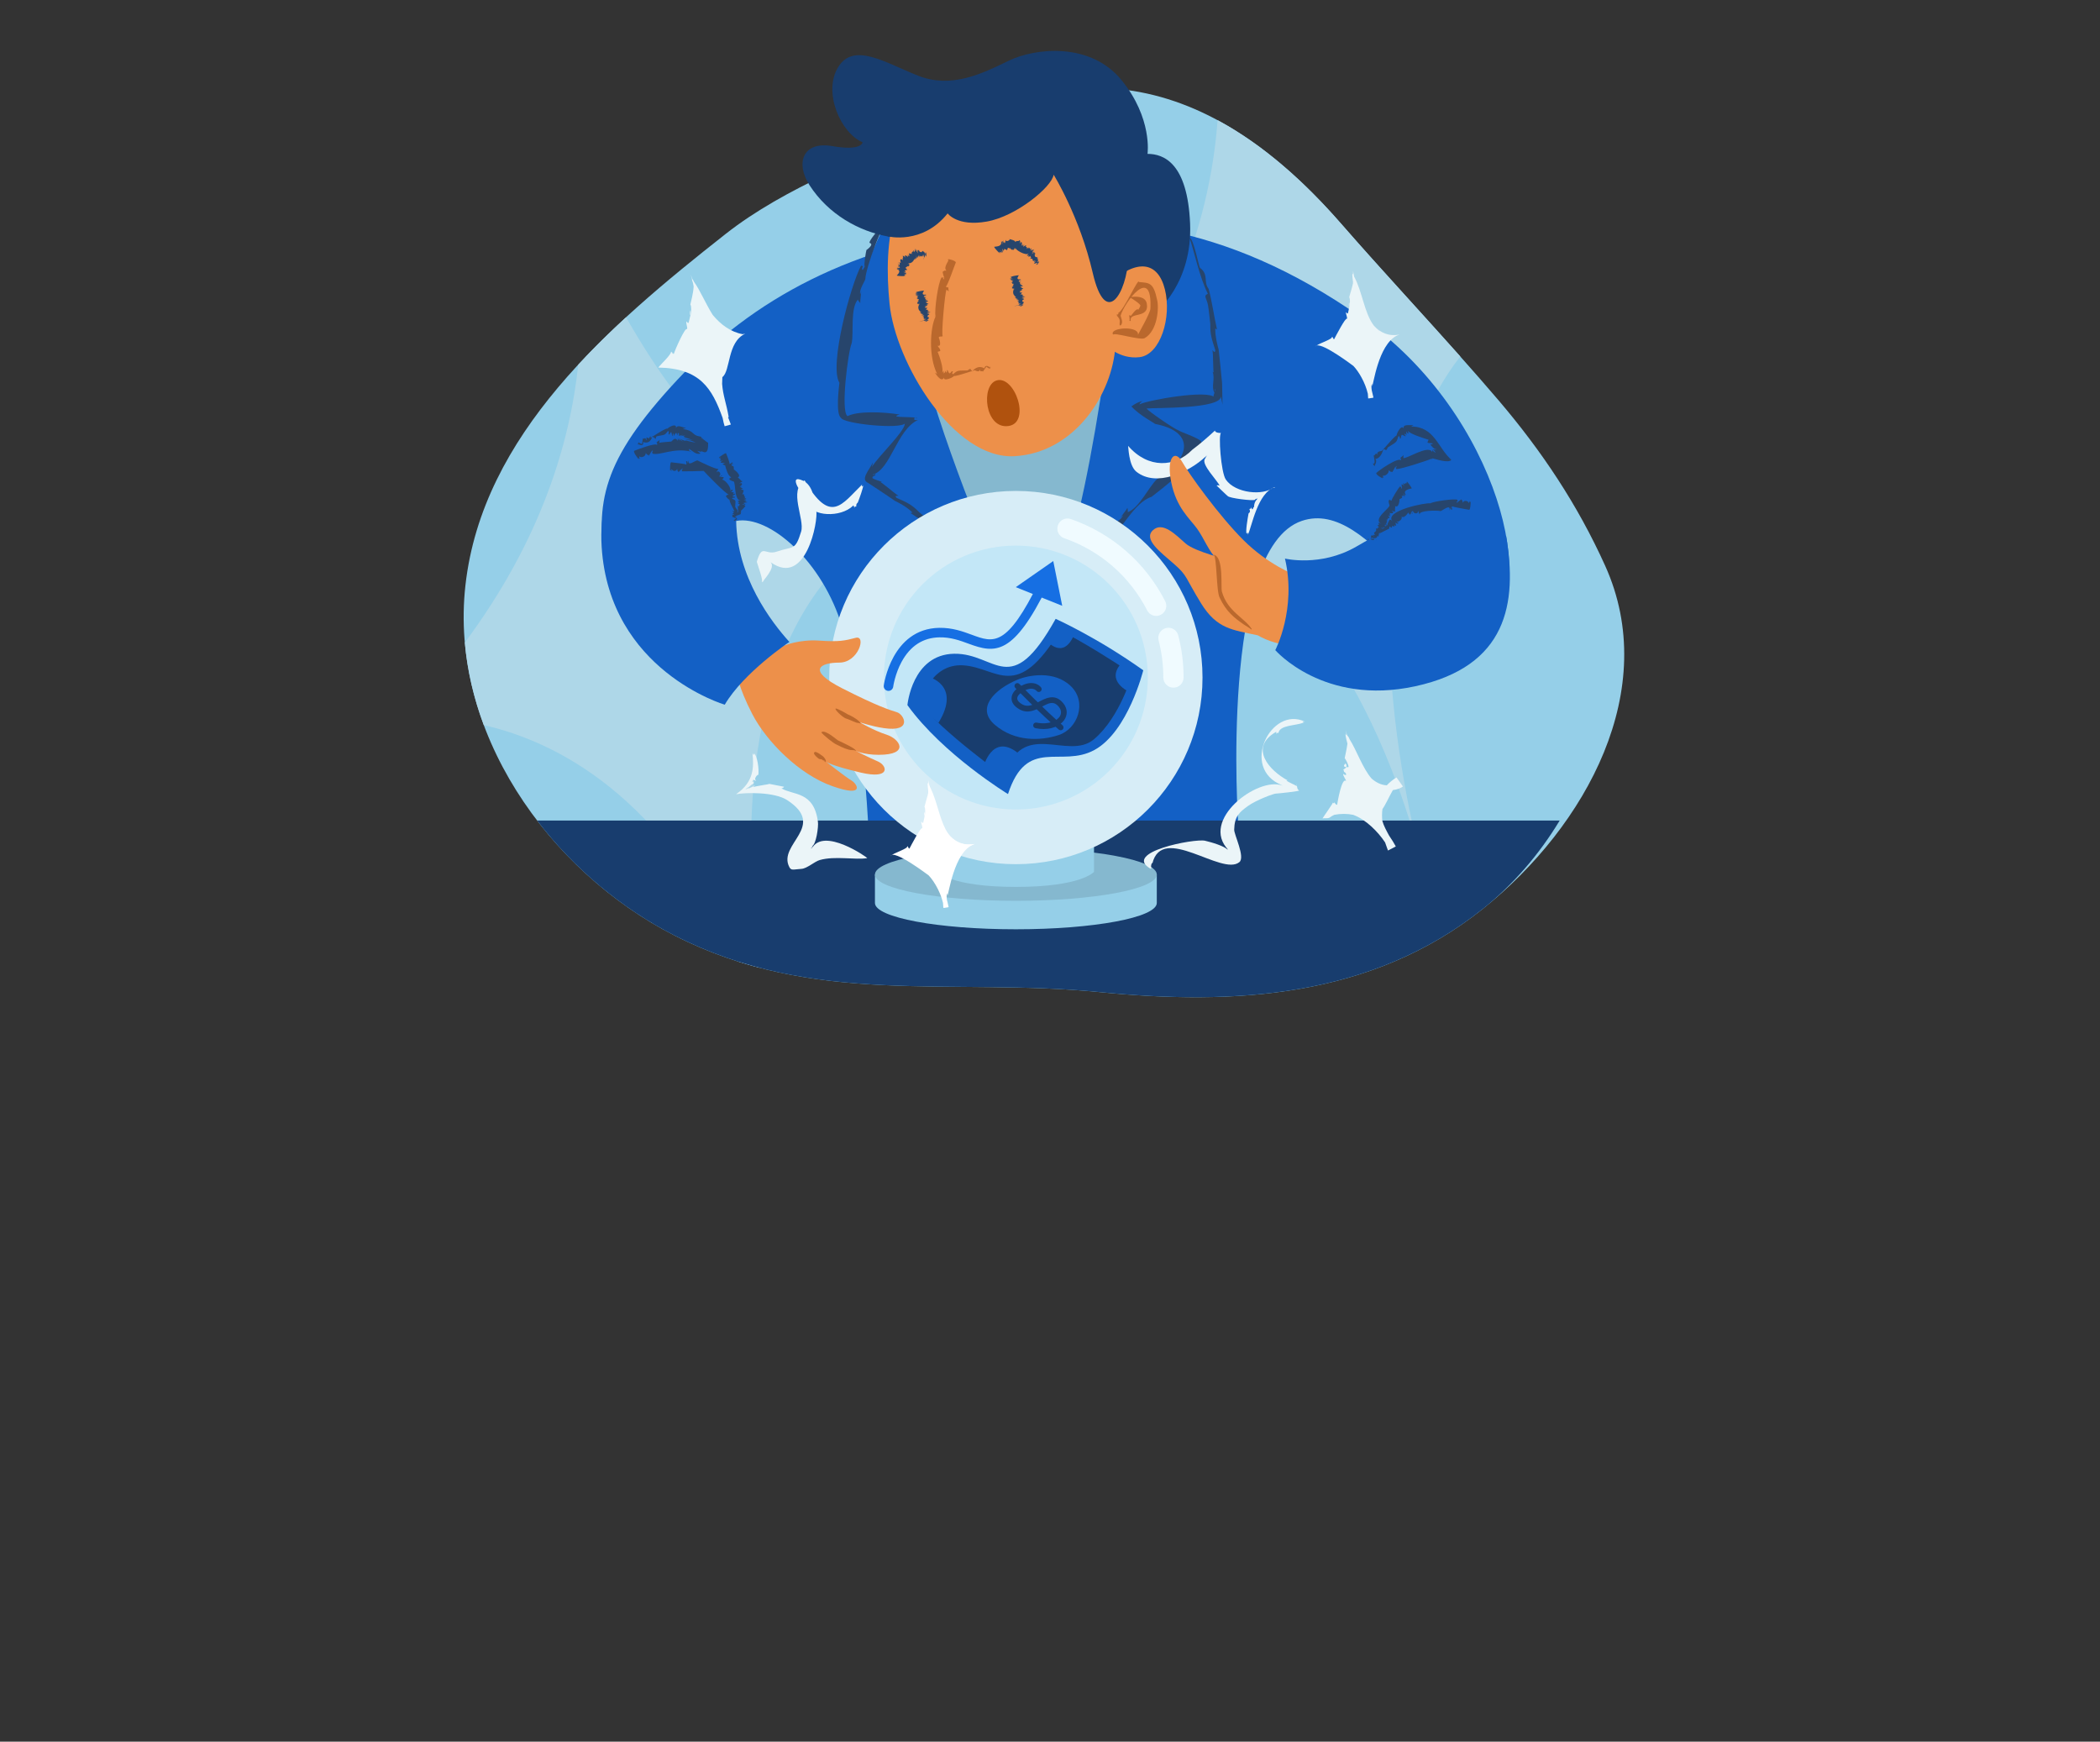 <?xml version="1.0" encoding="utf-8"?>
<!-- Generator: Adobe Illustrator 26.1.0, SVG Export Plug-In . SVG Version: 6.00 Build 0)  -->
<svg version="1.1" id="Layer_1" xmlns="http://www.w3.org/2000/svg" xmlns:xlink="http://www.w3.org/1999/xlink" x="0px" y="0px"
	 viewBox="0 0 598 496" style="enable-background:new 0 0 598 496;" xml:space="preserve">
<rect x="0" y="0" width="598" height="496" fill="#333333" stroke="none"/>
<style type="text/css">
	.st0{fill:#95CFE8;}
	.st1{fill:#AED7E8;}
	.st2{fill:#1360C5;}
	.st3{fill:#27456C;}
	.st4{fill:#183D6E;}
	.st5{fill:#85B8CF;}
	.st6{fill:#EBF5F8;}
	.st7{fill:#ED904A;}
	.st8{fill:#BA682D;}
	.st9{fill:#B0520E;}
	.st10{fill:#D7EDF7;}
	.st11{fill:#C3E7F7;}
	.st12{fill:#F0FBFF;}
	.st13{fill:#166FE3;}
	.st14{fill:#FFFFFF;}
</style>
<g>
	<path class="st0" d="M192.07,266.41c-36.09-18.42-64.18-58.36-59.53-99.75c4.83-42.98,40.84-73.89,74.11-100.05
		c17.1-13.45,39.79-21.61,59.33-30.84c19.54-9.23,41.81-13.88,62.68-8.65c21.03,5.27,38.76,19.99,53.26,36.62
		s30.53,33.51,44.85,50.31c12.29,14.43,22.45,29.65,30.32,47.07c15.84,35.06-5.18,74.03-34.78,97.67
		c-31.88,25.46-70.99,27.53-109.36,23.73C270.9,278.37,231.98,286.79,192.07,266.41z"/>
	<path class="st1" d="M249.44,151.99c0,0-36.19-0.03-71.16-61.64c-4.72,4.34-9.3,8.83-13.61,13.49
		c-2.39,22.62-10.8,50.24-32.3,79.14c0.71,8.05,2.57,15.94,5.4,23.52c20.9,4.78,51.03,20.23,72.54,67.38
		c2.01,0.64,4.03,1.22,6.04,1.74C211.23,237.86,210.59,178.73,249.44,151.99z"/>
	<g>
		<path class="st1" d="M404.6,244.49c0.04,0.15,0.06,0.23,0.06,0.23C404.64,244.64,404.62,244.57,404.6,244.49z"/>
		<path class="st1" d="M415.83,101.51c-11.25-12.64-23.01-25.27-33.9-37.77c-10.14-11.64-21.87-22.34-35.21-29.52
			c-2.1,28.93-13.8,67.08-51.52,105.79c0,0,77.27-13.22,109.39,104.48C403.2,239.39,379.03,148.89,415.83,101.51z"/>
	</g>
	<path class="st2" d="M283.72,64.58c-40.95,5.03-69.31,20.47-90.89,43.64c-21.58,23.17-23.33,34.86-20.41,54.09
		c2.92,19.23,27.77-12.14,37.21-13.95c9.44-1.81,24.73,11.6,30.2,30.26c5.48,18.66,7.39,56.06,7.39,56.06h105.38
		c0,0-5.42-78.31,18.08-86.33c20.1-6.86,37.34,36.27,52.5,29.25c15.16-7.02,4.5-59.15-35.37-87.09S314.64,60.78,283.72,64.58z"/>
	<path class="st3" d="M416.1,142.18c0.24,0.03-1.09,0.57-1.07,1.21c0.09-0.21,0.09-0.23,0-0.07c0.21-0.52,0.12-0.55-0.26-0.09
		c-0.01-0.72,0.35-0.07,0.25-0.88c-0.7-0.43-6.88,0.44-7.58,0.95c-0.09-0.48-0.1-0.46-0.04,0.05c-1.12-0.34-13.53,2.15-10.84,5.16
		c-0.51-0.66-0.67-0.36-0.8-0.57c0.01-0.04-1.18,1.85-0.45,1.8c-0.16-1.04-2.59,2.38-3.08,2.73c-0.07-1.02-0.4,0.22-0.34,0.21
		c-0.26-0.31-0.05-0.13-0.72-0.39c0.15-0.14,0.13,0.85,0.12,0.79c-0.32-1.12-0.57-0.21-0.81-0.64c-0.08,0.31-0.06,0.85-0.18,1.42
		c-0.45-0.38-0.59-0.2-0.7-0.6c0.04,0.58-0.01,0.61-0.14,0.07c0.09-0.27,0.04,1.29-0.04,0.33c0.02,0.09,1.38,1.11,1.14-0.31
		c0.68,0.32,1.52-0.12,2.34-0.25c0.41-0.39,0.31-0.77-0.3-1.15c0.15,0.44,0.24,0.54,0.28,0.3c0.47,0.59,0.44,0.36,0.71-0.21
		c1.75-0.88,2-0.45,2.05-2.03c0.48-0.17,0.39,0.51,0.54,0.6c-0.17-0.18-0.07-0.18,0.28,0.01c-0.01-0.04-0.16-0.63-0.04-0.88
		c0.41,0.17,0.7,0.49,1,0.51c-0.11-0.65,0.03,0.3-0.43-0.73c0.22,0.09,0.56,0.26,0.59,0.39c0.21,0.07-0.24-0.76-0.2-1.08
		c0.34,0.33,1,0.53,0.71-0.19c-0.04,0.39-0.24,0.02-0.47-0.16c0.66,0.44,2.03-0.84,1.38-1.42c0.79,0.68,1.69-0.58,1.98-1.05
		c0.17,0.58,0.18,0.54,0.02-0.12c0.24,0.32,0.28,0.63,0.51,0.68c0.37-0.31,0.71-1.95,0.55-0.25c0.66-0.2-0.61-0.57,0.28-0.78
		c0.26,0.99,1.73,0.81,1.4-0.09c0.4,0.36,0.19,0.64,0.53,1.05c-0.35-1.15,5.1-1.21,5.93-0.95c0.39,0.04,3.03-2.3,2.54-0.15
		c0.82-1.95,0.28-0.49,0.36-0.41c0.15,0.15,0.56,0.4,0.35-0.33c-0.03-0.06-0.12,0.36,0.03-0.53c0.05,0.29,4.46,0.94,4.92,1.06
		c0.38-0.24,0.39-2.26,0.37-2.32c-0.55,0.17-0.03,0.28-0.07,0.04c-0.18,0.17-0.25,0.11-0.19-0.18c-0.69,0.19,0.25-0.04-0.27,0.54
		c-0.11-0.67-1.4-0.96-1.71-0.07C416.29,142.01,416.74,143.16,416.1,142.18z"/>
	<path class="st4" d="M152.96,233.69c10.46,13.67,24.09,25.06,39.1,32.72c39.92,20.38,78.83,11.96,120.89,16.11
		c38.37,3.79,77.48,1.73,109.36-23.73c8.6-6.86,16.01-15.48,21.82-25.1H152.96z"/>
	<path class="st0" d="M329.41,257.16c0,4.14-17.97,7.49-40.13,7.49c-22.16,0-40.13-3.35-40.13-7.49v-8.11h80.26V257.16z"/>
	<ellipse class="st5" cx="289.28" cy="249.05" rx="40.13" ry="7.49"/>
	<polygon class="st5" points="257.44,97.28 267.04,134.8 283.72,162.32 301.63,163.7 317.71,123.39 317.71,90.52 	"/>
	<path class="st2" d="M253.8,60.78c0,0-17.06,27.82-13.47,59.02c0,0,12.51-2.21,19.92,0c0,0-11.37,13.25-13.02,16.29
		c0,0,23.83,17.67,36.49,26.23c0,0-17.28-40.49-21.94-63.5C257.11,75.8,253.8,60.78,253.8,60.78z"/>
	<path class="st3" d="M246.73,71.2c-0.12,0.28-0.83,4.6-0.49,4.61c0.25-0.57,0.05,0.18-0.55,1.07c-0.5-0.06,0.04-1.18,0.07-1.07
		c-0.19-0.03-0.38-0.08-0.56-0.15c-2.9,5.37-9.19,28.42-6.17,33.35c-0.15,1.27-1.1,8.99,0.45,9.96c0.45,1.71,17.09,3.41,18.3,1.54
		c-0.68,0.27-0.71,0.33-0.11,0.18c-0.27,2.48-7.41,9.06-9.4,12.31c0.13-0.44,0.24-0.89,0.32-1.34c-1.29,2.52-3.58,4.86-1.38,5.87
		c1.54,1.03,5.53,3.63,7.64,5.12c0.53,0.22,3.41,1.66,4.99,3.33c-0.19,0.05-0.38,0.1-0.57,0.13c3.64,2.29,6.32,4.36,9.6,6.75
		c2.61,0.61,2.39,3.16,5.66,3.16c0.35,0,6.45,5.86,7.21,5.4c-3-2.6-8.62-7.78-13.59-9.74c0.67-1.4-0.67-1.17-2.28-2.47
		c-0.9-0.66-4.41-3.57-4.13-3.35c-2.13-2.19-3.46-2.77-6.39-4.05c-0.95-0.85,0.54-0.55,0.52-0.62c-1.1-0.57-5.3-4.39-5.46-3.98
		c0.23,0.11,0.46,0.12,0.7,0.02c-0.99-0.34-1.97-0.68-2.77-1.03c0.37,0.05,0.37-0.05,0.01-0.3c1.11-0.92,0.81-0.02,0.95-1.23
		c-0.4,0.82-0.22,0.46-0.9,0.51c5.26-1.28,6.9-12.79,13.04-15.6c-0.06,0.08-0.93,0.04-1.06,0.02c-0.16-0.7,0.11-0.84,0.8-0.41
		c0.44-0.72-8.93-0.03-4.99-1.14c-4.61-0.76-11.85-1.06-14.84,0.45c-2.06-1.17,0.15-18.48,1.18-20.77
		c0.63-3.09-0.48-10.08,1.88-12.57c-0.55-0.09,0.68,1.35,0.57,1.12c-0.1-0.47,0.36-3.47,0.21-3.36c0.05-0.05-0.31,1.35-0.21,0.95
		c-0.47-1.3,1.54-4.2,1.43-4.4c0.02-2.79,5.17-17.47,7.78-18.43c1.11-1.63-7.75,8.08-6.46,8.17
		C249.06,69.69,246.44,71.39,246.73,71.2z"/>
	<path class="st2" d="M319.85,64.58c0,0-8.01,76.48-18.22,99.12c0,0,23.19-18.5,39.2-37l-17.36-10.77c0,0,4.27-2.76,23.24-1.79
		c0,0,1.56-26.03-9.19-48.18L319.85,64.58z"/>
	<path class="st3" d="M312.24,157.04c0.22-0.19,2.79-3.71,2.5-3.86c-0.53,0.42,0.15-0.25,0.99-0.68c0.4,0.29-0.59,1.01-0.56,0.91
		c0.16,0.12,0.3,0.25,0.43,0.39c3.68-2.47,7.25-10.71,12.32-12.31c4.24-3.29,10.83-8.34,11.37-11.8c0.92-0.84,3.97-1.38,2.73-3.99
		c-0.41-0.86-6.38-2.92-6.16-3c-1.56-0.55-8.85-5.59-9.36-6.37c2.59-0.24,21.27,0.17,21.16-3.46c0.16,0.79,0.31,1.58,0.46,2.38
		c-0.08-1.81-0.05-6.5-0.19-6.86c-0.17-1.69-0.62-6.51-0.91-8.89c-0.19-0.58-1.02-3.62-0.96-5.96c0.17,0.1,0.34,0.21,0.5,0.32
		c-0.92-4.11-1.38-7.76-2.38-11.57c-1.59-2.09,0.11-4.07-2.48-6.02c-0.29-0.23-1.84-8.52-2.96-8.53c1.28,3.7,2.83,11.23,5.21,15.92
		c-1.43,0.63-0.27,1.32,0.06,3.36c0.21,1.15,0.67,5.57,0.64,5.26c-0.07,3.02,0.44,4.38,1.41,7.4c-0.01,1.28-0.77-0.04-0.81,0.03
		c0.31,1.22,0.1,6.8,0.47,6.69c-0.06-0.25-0.2-0.43-0.42-0.56c0.79,2.16-0.5,4.14,0.56,6.09c0.19-0.1,0.02-0.97,0.08-1.22
		c0.49,0.74-0.95,2.11-0.11,2.5c-1.57-2.36-19.36,0.78-21.39,1.98c0.18-0.47,0.51-0.8,0.99-0.99c-1.02,0.18-2.1,0.68-3.26,1.55
		c2.29,2.5,6.64,4.8,6.79,4.99c12.1,2.34,9.53,10.45,0.55,15.66c-2.45,2.27-5.23,8.58-8.58,9.52c0.43,0.36,0.12-1.52,0.1-1.26
		c-0.17,0.45-2.12,2.81-1.93,2.79c-0.08,0.02,0.98-1.02,0.67-0.72c-0.26,1.35-3.45,2.89-3.44,3.12
		c-1.42,2.43-12.33,13.43-14.99,13.45c-1.51,1.08,10.06-4.41,9.14-4.93C309.5,157.38,312.58,157.01,312.24,157.04z"/>
	<path class="st6" d="M343.08,130.73c-1,1.57,3.5,6.01,4.24,7.6c-0.27-0.16-0.56-0.18-0.88-0.06c-0.05-0.04,3.09,3,3.14,2.98
		c0.41,0.64,7.31,1.46,7.76,1.09c0.16-0.3,0.69-0.28,0.89-0.48c-0.1-0.35-0.85,1.9,0.28-0.14c-1.6,1.01-1.34,2.66-1.44,2.75
		c-0.23-0.05-0.12,0.15-0.33,0.48c-0.14,0.46-0.56-0.67-0.54-0.6c0.13,0.38-0.01,0.58-0.43,0.6c0.49,1.13-0.22,1.04-0.24,1.33
		c-0.26,1.4-0.9,5.14-0.53,5.72c0.29-0.48,0.4-0.39,0.35,0.3c1.12-2.26,2.72-12.06,7.75-13.59c0.04,0.14-0.75,0.41-0.4,0.07
		c-0.39,0.12-0.4,0.12-0.03,0.01c-2.94,2.46-10.87,1.72-13.6-2.21c-1.39-1.99-2.19-13.04-1.35-13.29c-0.54,0.08-1.8-0.12-1.74-0.68
		c-1.73,1.61-4.44,3.98-6.49,5.49c-4.81,4.96-12.5,5.51-18.25-1.13c0.08,0.04,0.11,5.57,2.35,7.36c5.72,4.57,15.11,0.03,19.66-4.25
		c-0.06,0.23,0.02,0.07-0.02,0.2c-0.01,0.02,0.11-0.4,0.12-0.39c0.06,0.08,0.25-0.56-0.16,0.54c0.66-1.35,0.19-0.25,0.07-0.03
		c0.19-0.35,0.38-0.71,0.58-1.06c-0.2,0.1-0.28,0.56-0.35,0.67c0.09-0.15,0.24-0.31,0.34-0.47c-0.12,0.2-0.69,1.11-0.11,0.18
		c-0.15,0.24-0.3,0.48-0.45,0.72C343.59,129.9,343.71,129.76,343.08,130.73z"/>
	<path class="st4" d="M329.24,88.84c0,0,10.39-8.16,9.65-25.23c-0.74-17.07-7.42-19.79-12.12-19.79c0,0,1.48-10.14-7.42-21.03
		c-8.91-10.89-24.62-9.16-32.23-5.44c-7.61,3.71-16.27,7.92-25.67,4.21s-18.31-9.65-22.76-2.47c-4.45,7.18,0.74,18.84,6.93,21.42
		c0,0-0.12,2.58-8.6,1.1c-8.48-1.48-10.54,4.89-6.5,11.13c5.44,8.41,14.14,13.11,22.29,14.6C260.94,68.81,329.24,88.84,329.24,88.84
		z"/>
	<path class="st7" d="M276.13,41.42c-23.2,4.39-24.49,28.13-22.83,45.01c1.65,16.88,18.29,44.48,35.61,43.49
		c17.32-0.99,27.96-18.06,28.7-31.42c0.74-13.36,1.24-31.42-4.21-44.29C307.96,41.34,290.07,38.79,276.13,41.42z"/>
	<path class="st3" d="M285.58,71.99c-0.19,0.07,0.08-0.66-0.25-1.29c0.07,0.21,0.08,0.23,0.03,0.06c0.15,0.5,0.19,0.51,0.13,0.02
		c0.28,0.57-0.04,0.22,0.31,0.84c-0.54-0.35,0.4-0.26,0.1-0.71c-0.12,0.02,0.47-0.06,0.81,0.39c-0.11,0.08,0.35-0.49,0.25-0.74
		c0.68,0.17,0.32-0.11,0.65,0.5c-0.16-0.16,0.15-0.5,0.07-0.48c0.26,0.51,0.08,0.14,0.39,0.57c0.32-0.06,0.41-0.28,0.27-0.65
		c-0.03,0.49-0.02,0.47,0.02-0.04c0.08,0.12-0.01,0.6-0.02,0.69c0.09-0.04,0.12-0.01,0.08,0.09c0.21,0.04,0.52-0.61,0.54-0.67
		c-0.16,0.93,0.16,0.18,0.24-0.05c-0.36,0.49,2.94,2.5,3.8,1.64c-0.61,0.59-0.42,0.59-0.61,0.75c0.06-0.02,1.02-0.38,0.36,0.26
		c0.24-0.11,0.68-0.08,0.82-0.48c-0.43,0.21-0.02,0.29,0.04,0.17c-0.65,0.68,0.53-0.04-0.24,0.73c1.08,0.23,0.41,0.05,0.83,0.76
		c0.08-0.01,0.66-0.35,0.67-0.34c-1.1,0.42-0.17,0.32-0.02,0.14c-0.17,0.1-0.14,0.11,0.1,0.02c-0.14,0.11-0.39,0.1-0.5,0.56
		c-0.06-0.09,0.65-0.28,0.68-0.29c-0.26,0.14-0.5,0.31-0.71,0.52c0.28-0.07,0.27-0.02-0.01,0.16c0.47-0.07,0.41-0.15,1.15-0.29
		c-0.52,0.47-0.21,0.37-0.65,0.59c0.51-0.19,0.52-0.16,0.03,0.06c-0.2,0.02,1.15-0.4,0.27-0.07c0.46-0.2,0.36-0.38,0.67-0.8
		c0.53-0.61-3.24,1.32-0.69,0.21c0.42-0.7,0.77-0.56,0.19-0.25c0.34-0.4,0.32-0.45-0.07-0.13c0.49-0.36,0.34-0.77-0.12-0.7
		c0.41-0.3,0.37-0.15,0.37-0.33c-0.39-0.17-0.73,0-1,0.5c0.43-0.21,0.53-0.3,0.31-0.26c0.38-0.3,0.76-0.59,0.01-0.41
		c-0.23-0.49-0.43-0.64,0.02-1.04c-0.18,0.02-0.25-0.05-0.21-0.22c-0.44,0.5-0.44,0.45,0.01-0.13c-0.33,0.09-0.61,0.26-0.84,0.53
		c0.01-0.38,0.47-0.39,0.59-0.55c-0.18,0.16-0.15,0.1,0.09-0.21c-0.13,0.06-0.33,0.29-0.67,0.27c0.21-0.31,0.51-0.57,0.62-0.87
		c-0.67,0.33,0.44-0.26-0.65,0.52c0.12-0.19,0.28-0.46,0.43-0.55c-0.41,0.28-0.46,0.26-0.16-0.07c0.04,0.04-0.58,0.5-0.69,0.53
		c0.1-0.12,0.33-0.8,0.31-0.79c-0.4,0.3-0.44,0.39-0.11,0.26c-0.23,0.03-0.28,0.3-0.41,0.46c0.59-0.85-0.29-0.27,0.08-0.85
		c-0.07,0.09-0.69,0.17-0.66,0.32c0.8-0.83-0.18-0.09-0.27,0.07c0.32-0.56-0.33-0.87-0.45-0.39c0.08-0.16,0.38-0.47,0.26-0.64
		c0.08-0.2-0.98,0.53-0.68,0.37c0.33-0.5,0.31-0.48-0.08,0.07c-0.03-0.41,0.07-0.59,0.29-0.52c-0.1-0.07-0.1-0.16,0.02-0.24
		c0.11-0.01-0.54,0.43-0.56,0.45c0.3-0.51,0.23-0.52-0.2-0.03c0.91-1.45,0.08,0.05-0.08-0.05c0.35-0.71-0.08-1.56-0.47-0.49
		c-0.06,0.04,0.19-1.11,0.19-1.15c-0.2,0.66-0.14,0.46-0.22,0.07c-0.61,0.65-0.52-0.07-1.28,0.54c0.08-0.49-1.75-0.83-2.03-0.9
		c1.44,0.19-1.07,1.14-0.46,0.32c-0.31-0.02-0.43,0.97-0.43,0.95c-0.2-0.41-0.26-0.41-0.18,0.01c-0.2-0.56-0.17,0.26-0.37-0.92
		c0.08,1.81,0.01,0.49-0.07,0.44c-0.06-0.06-0.49-0.4-0.06,0.38c-0.08-0.13,0.06,0.09,0.17,0.5c-1.12-2.38-0.19,0.83-0.59-0.43
		c0.06,1.02-1.92,0.99-1.97,1.02c-0.02,0.35,1.54,1.86,1.49,1.81c-0.5-0.64-0.02-0.04-0.02-0.04c-0.07-0.2-0.02-0.17,0.15,0.08
		c0.11-0.66,0.05,0.3-0.3-0.49c0.66,0.69,0.12-0.49,0.74,0.47c-0.82-1.38,0.69,1.09-0.23-0.92
		C285.89,72.5,284.58,70.98,285.58,71.99z"/>
	<path class="st3" d="M258.27,77.97c-0.08,0.17-0.46-0.41-1.17-0.55c0.21,0.07,0.23,0.08,0.06,0.01c0.49,0.18,0.52,0.16,0.1-0.06
		c0.62,0.13,0.15,0.14,0.85,0.26c-0.78,0.19,0.15-0.39-0.53-0.44c0.22-0.39-0.01,0.26,0.07-0.08c0,0,0.13-0.24,0.68-0.24
		c0.01,0.07-0.21-0.48-0.51-0.54c0.43-0.42,0.05-0.28,0.72-0.2c-0.23,0.02-0.38-0.34-0.4-0.28c0.56-0.02,0.13,0.02,0.65-0.01
		c0.05-0.29-0.1-0.45-0.47-0.49c0.42,0.24,0.41,0.23-0.03-0.04c0.2-0.01,0.5,0.26,0.61,0.33c0-0.09,0.03-0.1,0.1-0.01
		c0.1-0.13-0.39-0.66-0.43-0.7c0.8,0.55,0.2-0.05,0.03-0.19c0.5,0.71,1.9-0.53,1.64-1.07c0.31,0.66,0.35,0.11,0.44-0.27
		c0.2,0.62,0.39,0.29,0.16-0.75c0.17,0.83,0.24,0.69,0.27,0.93c-0.03-0.44-0.02-0.47,0.04-0.08c-0.02-0.19,0.07-1.06,0.25-0.02
		c0.03-0.33,0.26-0.54,0.01-0.95c-0.05,0.46,0.17,0.19,0.12,0.06c0.1,0.94,0.21-0.48,0.33,0.63c0.66-0.76,0.17-0.21,0.79-0.16
		c0.05-0.07,0.13-0.74,0.16-0.74c-0.34,1.11,0.09,0.35,0.07,0.11c-0.03,0.2-0.01,0.18,0.07-0.06c-0.11,0.45-0.09,0.49,0.05,0.12
		c-0.04,0.13-0.13,0.5-0.01,0.62c-0.06,0.01,0.19-0.67,0.2-0.7c-0.06,0.29-0.1,0.58-0.1,0.88c0.11-0.25,0.14-0.22,0.08,0.11
		c0.23-0.45,0.09-0.34,0.47-1.05c-0.04,0.74,0.07,0.37-0.06,0.87c0.19-0.5,0.2-0.49,0.05,0.02c-0.09,0.16,0.44-1.13,0.12-0.24
		c0.18-0.55,0.02-0.44-0.05-1.03c-0.04-0.87-1.43,4.4-0.28,0.65c-0.18-0.9,0.1-0.87-0.03-0.3c-0.04-0.52-0.07-0.53-0.11-0.03
		c0.07-0.59-0.24-0.79-0.46-0.37c0.19-0.29,0.2-0.43,0.03-0.44c-0.07,0.33-0.08,0.31-0.03-0.06c-0.34,0.24-0.41,0.61-0.23,1.1
		c0.1-0.47,0.1-0.61,0.01-0.41c0.03-0.7,0.14-0.61-0.24-0.27c-0.42-0.14-0.63-0.11-0.66-0.69c-0.07,0.15-0.16,0.16-0.25,0.03
		c0.12,0.65,0.09,0.62-0.09-0.08c-0.1,0.33-0.11,0.66-0.03,1c-0.29-0.26-0.05-0.6-0.1-0.8c0.03,0.24,0,0.17-0.1-0.18
		c-0.02,0.17,0.08,0.41-0.12,0.7c-0.12-0.35-0.16-0.75-0.35-1.01c-0.08,0.76,0-0.56,0.08,0.82c-0.09-0.21-0.22-0.48-0.21-0.67
		c0.02,0.49-0.02,0.51-0.12,0.08c0.04,0,0.12,0.74,0.09,0.85c-0.05-0.16-0.46-0.69-0.46-0.68c0.07,0.5,0.12,0.58,0.15,0.23
		c-0.08,0.24,0.1,0.37,0.18,0.59c-0.41-0.99-0.29,0.13-0.6-0.51c0.07,0.18-0.23,0.58,0,0.71c-0.36-1.09-0.13,0.09-0.04,0.24
		c-0.32-0.53-0.81-0.19-0.44,0.17c-0.12-0.17-0.23-0.5-0.43-0.53c-0.12-0.14,0.13,1.04,0.1,0.74c-0.32-0.51-0.3-0.48,0.04,0.1
		c-0.39-0.16-0.51-0.32-0.35-0.48c-0.11,0.03-0.17-0.01-0.2-0.13c0.02-0.07,0.2,0.62,0.22,0.66c-0.35-0.48-0.37-0.43-0.07,0.15
		c-0.98-1.41,0.07-0.04-0.07,0.04c-0.56-0.67-1.32-0.48-0.58,0.17c-0.36-0.14-0.58-0.51-0.92-0.69c0.48,0.41,0.43,0.33,0,0.21
		c0.42,0.8-0.24,0.27,0.11,1.2c-1.27-0.88-0.59,0.88-0.59,0.72c-0.28-0.1-0.69,0.13-0.91,0.23c0.9-0.97,0.6,1.27,0.09,0.44
		c0.58-0.73,0.08,1.37,0.05,0.31c0.86,0.41,0.07,0.19,0.57,0.42c-0.45-0.08-0.47-0.04-0.08,0.12c-0.51-0.15,0.03,0.19-0.96-0.24
		c1.44,0.77,0.45,0.24,0.34,0.26c-0.02,0-0.75,0.06,0.28,0.23c-0.22-0.02,0.29,0.08,0.51,0.15c-2.63-0.55,0.61,0.55-0.67,0.13
		c0.89,0.49-0.4,1.58-0.41,1.61c0.27,0.21,2.38,0.19,2.34,0.19c-0.76-0.12-0.08-0.06-0.05-0.02c-0.19-0.07-0.14-0.08,0.16-0.04
		c-0.52-0.57,0.36,0.18-0.56-0.11c0.98,0.01-0.31-0.34,0.84-0.17c-1.67-0.32,1.41,0.22-0.86-0.37
		C258.87,78.08,256.82,78.01,258.27,77.97z"/>
	<path class="st3" d="M260.52,84.01c0.01-0.17,0.57,0.18,1.29,0.02c-0.22,0.02-0.24,0.03-0.06,0.01c-0.52,0.04-0.54,0.07-0.07,0.09
		c-0.61,0.13-0.2-0.05-0.88,0.11c0.69-0.5-0.03,0.4,0.66,0.15c-0.11,0.59-0.11-0.31-0.03,0.09c0-0.02-0.01,0.23-0.49,0.5
		c0.38-0.06,0.42-0.05,0.12,0.01c0.48-0.21-0.07,0.39,0.59,0.16c-0.14,0.57,0.11,0.2-0.49,0.54c0.16-0.16,0.51,0.03,0.49-0.02
		c-0.24,0.21-0.23,0.28-0.44,0.3c0.73-0.21-0.09,0.14-0.06,0.11c0.15,0.26,0.37,0.27,0.67,0.05c-0.47,0.11-0.46,0.11,0.05,0
		c-0.16,0.15-0.53,0.14-0.67,0.17c0.07,0.06,0.05,0.09-0.06,0.08c0.03,0.2,0.75,0.18,0.8,0.17c-0.96,0.22-0.1,0.17,0.12,0.13
		c-0.83-0.05-0.7,2.09,0.19,1.89c-1.2,0.28,0.95,0.19-0.35,0.52c0.99,0.09-0.27,0.46,1.29,0.1c-0.83,0.18-0.68,0.23-0.93,0.28
		c0.45-0.04,0.48-0.03,0.09,0.03c0.19-0.03,1.05-0.02,0.04,0.24c0.26,0.06,0.6,0.12,0.94-0.1c-0.48,0.03-0.16,0.16-0.05,0.11
		c-0.95,0.24,0.27,0.05-0.4,0.21c0.03-0.04,0.72-0.08-0.18,0.19c0.9,0.45,0.24,0.03,0.34,0.65c0.08,0.02,0.73-0.13,0.74-0.11
		c-1.15,0.11-0.3,0.18-0.08,0.09c-0.2,0.04-0.17,0.05,0.08,0.03c-0.45,0.07-0.49,0.1-0.1,0.08c-0.14,0.02-0.51,0.06-0.58,0.21
		c-0.02-0.03,0.69-0.09,0.72-0.1c-0.29,0.05-0.57,0.14-0.85,0.25c0.28-0.01,0.25,0.03-0.07,0.1c0.5,0.02,0.35-0.04,1.14-0.05
		c-0.7,0.27-0.31,0.2-0.82,0.31c0.52-0.07,0.52-0.05,0,0.05c-0.17-0.01,1.18-0.15,0.26-0.02c0.64-0.11,0.35-0.15,0.92-0.45
		c0.78-0.36-5.63,0.85-0.7,0.06c0.87-0.54,0.77-0.24,0.27-0.14c0.47-0.21,0.47-0.24-0.01-0.09c0.56-0.16,0.66-0.43,0.19-0.45
		c0.34,0.07,0.48,0.03,0.42-0.12c-0.34,0.06-0.32,0.04,0.05-0.04c-0.36-0.17-0.72-0.11-1.1,0.17c0.48-0.07,0.61-0.11,0.39-0.12
		c0.65-0.18,0.68-0.02,0.21-0.25c0.03-0.33,0.03-0.49,0.55-0.61c-0.16-0.02-0.18-0.07-0.05-0.16c-0.95,0.17-0.19,0.04,0.08-0.07
		c-0.33-0.01-0.66,0.04-0.98,0.14c0.63-0.2,0.82-0.25,0.55-0.15c0.73-0.03-0.49,0.04,0.42-0.15c-0.21,0.01-0.32,0.16-0.68,0.01
		c0.33-0.13,0.71-0.18,1-0.35c-0.86,0.05,0.75-0.08-0.81,0.15c0.22-0.08,0.46-0.19,0.66-0.21c-0.48,0.06-0.51,0.04-0.07-0.07
		c0,0.03-0.73,0.14-0.85,0.13c0.21-0.05,0.61-0.34,0.73-0.35c-0.5,0.06-0.58,0.1-0.25,0.11c-0.07-0.07-0.52,0.13-0.6,0.15
		c1.08-0.34-0.13-0.2,0.6-0.43c-0.32,0.08-0.38-0.33-0.69-0.01c1.16-0.21-0.1-0.09-0.23-0.05c0.53-0.17,0.48-0.58-0.02-0.35
		c0.17-0.05,0.54-0.07,0.64-0.22c0.04-0.01-0.79-0.07-0.72-0.05c0.59-0.12,0.55-0.12-0.1,0c0.26-0.27,0.45-0.31,0.58-0.14
		c0.03-0.09,0.1-0.12,0.2-0.1c0.06,0.03-0.61-0.01-0.67,0c0.58-0.11,0.55-0.14-0.09-0.09c1.69-0.28,0,0.04,0-0.06
		c0.71-0.15,1.24-0.65,0.17-0.4c0.07,0.01,1-0.32,1.1-0.36c-0.63,0.16-0.47,0.22-0.15-0.06c-0.79-0.01-0.05-0.14-0.93-0.38
		c0.24-0.11,0.49-0.19,0.74-0.24c0.1-0.21-0.74-0.41-0.74-0.41c0.32-0.1,0.45-0.26,0.63-0.54c-0.4,1.15-1.17-0.42-0.29-0.19
		c0.02-0.08-0.71-0.08-0.79-0.09c0.21-0.01,0.22-0.04,0.03-0.06c0.29-0.03,0.25-0.04-0.12-0.01c0.43-0.13,0.44-0.17,0.02-0.1
		c0.21,0.02,0.25-0.02,0.12-0.13c0.56-0.12-0.7,0.1,0.84-0.11c-1.62,0.13-0.49,0.03-0.42-0.02c-0.05,0.02,0.81-0.36-0.34-0.03
		c0.27-0.09-0.49,0.09-0.52,0.1c2.62-0.67-0.78-0.14,0.56-0.33c-1.01,0.01-0.1-1.1-0.08-1.15c-0.42-0.06-2.17,0.35-2.31,0.4
		c0.27,0.21,0.39-0.11,0.05,0.01c0.21,0.02,0.16,0.05-0.14,0.09c0.69,0.39-0.42-0.05,0.57-0.05c-0.13,0.03-0.93,0.23-0.14,0.11
		c-0.86,0.22,0.57,0.08-0.61,0.29c1.74-0.25-1.49,0.33,0.93,0.04C259.89,84.12,261.89,83.48,260.52,84.01z"/>
	<path class="st7" d="M314.64,98c0,0,3.96,4.45,9.9,3.71c5.94-0.74,9.16-11.38,7.18-19.3c-1.98-7.92-7.92-8.91-16.08-1.48L314.64,98
		z"/>
	<path class="st8" d="M329.5,85.4c-1.04-5.05-2.26-4.81-5.17-5.08c-0.15-1.45-4.38,8.29-5.87,8.76c0.01,0.19,0.16,0.52-0.54,0.52
		c-0.02-0.04,0.79,0.88-0.1,0.09c1.49,1.44,0.91,1.74,1.01,2.94c0.22-0.14,0.25-0.07,0.09,0.21c1.18-0.84,0.3-2.2,0.19-2.95
		c1.02-3.63,9.08-14.73,8.48-1.94c-0.06,1.33-3.66,7.43-3.61,7.59c0-0.08-0.01-0.04-0.02,0.1c1.14-2.94-7.89-2.51-7.07-0.46
		c0.27,0.02,0.33,0.09,0.19,0.2c-0.3-0.92,7.6,1.64,8.87,0.92C329.67,94.19,330.07,87.58,329.5,85.4z"/>
	<path class="st4" d="M300.04,49.75c0,0,7.42,11.94,11.13,27.96s9.65,5.69,10.14-4.21c0.49-9.9-0.25-27.68-13.86-33.02
		c-13.61-5.34-33.4-7.78-43.3,0c-9.9,7.78-11.36,26.83-11.36,26.83s9.88,2.51,17.06-6.54c0,0,2.72,3.82,11.13,2.33
		C289.4,61.63,299.54,53.22,300.04,49.75z"/>
	<path class="st8" d="M268.38,77.44c0.08-0.23,0.21,1.67,0.79,1.76c-0.18-0.17-0.2-0.17-0.07-0.01c-0.45-0.4-0.51-0.28-0.18,0.35
		c-0.77-0.15,0.13-0.51-0.77-0.55c-1.03,1.37-2.1,9.38-1.76,11.02c-0.49-0.03-0.47-0.01,0.04,0.08c-1.6,3.28-2.04,11.5,0.44,16.42
		c-0.23-0.14-0.46-0.29-0.68-0.43c0.57,0.93,2.2,3.14,2.72,1.11c-0.83,1.93,3.34,0,2.66-0.24c-0.5,0.68,5.24-1.31,5.94-1.49
		c0.06-0.12,1.4,0.94,1.63-0.41c-0.23,1.29,0.65,0.29,0.74,0.81c0.19-0.2,0.66-1,1.01-1.45c0.43,0.46,1.29,0.88,1.17,0.09
		c-0.18-0.15-0.19-0.07-0.04,0.22c-0.02,0.1-1.33-1.31-1.73,0.18c-1.19-0.74-2.52-0.36-3.56,0.98c0.06-0.46,0-0.58-0.17-0.38
		c-0.23-0.77-0.42-0.39-1.04-0.01c-2.53,0.12-2.72-0.22-4.07,1.06c-0.63-0.08-0.02-0.66-0.11-0.8c-0.52-0.15-0.29,0.32-1.01,0.6
		c-0.29-0.38-0.37-0.83-0.58-1.01c-0.41,0.53,0.23-0.17-0.22,0.83c-0.13-0.21-0.31-0.59-0.26-0.76c-0.01,0.09,0,0.69-0.57,0.93
		c0.08-0.17-0.09-0.67,0.24-0.88c-0.49,0.41-0.29,0.25-0.68,0.77c0.57-0.9-0.73-4.92-1.27-6.02c0.63-0.3,0.59-0.02,0.8-0.39
		c-0.22-0.81-0.57-0.82-0.78-1.37c1.36,0.44,0.34-2.37,0.3-2.36c0.38-0.48,0.69-0.05,1.17-0.39c-0.55,0.04,0.67-13.06,1.06-13.19
		c-0.05-0.01,0.62,0.41,0.74,0.5c-0.4-0.43-0.02-1.29-0.45-1.23c-0.21,0.07,0.46,0.41-0.51-0.17c0.46-0.01,2.55-6.19,2.87-6.88
		c-0.08-0.52-2.01-0.98-2.17-0.92c-0.31,0.55,0.43,0.15,0.01,0.11c0.58-0.03-1.64,2.22-0.51,3.14
		C268.51,77.13,269.3,76.91,268.38,77.44z"/>
	<path class="st9" d="M283.72,108.37c-4.47,1.47-3.26,13.82,3.39,12.96C293.76,120.48,288.91,106.66,283.72,108.37z"/>
	<path class="st3" d="M287.51,79.66c0.01-0.17,0.57,0.18,1.29,0.02c-0.22,0.02-0.24,0.03-0.06,0.01c-0.52,0.04-0.54,0.07-0.07,0.08
		c-0.61,0.13-0.2-0.05-0.88,0.11c0.69-0.5-0.03,0.4,0.66,0.15c-0.11,0.59-0.11-0.31-0.03,0.09c0-0.02-0.01,0.23-0.49,0.5
		c0.38-0.06,0.42-0.05,0.12,0.01c0.48-0.21-0.07,0.39,0.59,0.16c-0.14,0.57,0.11,0.2-0.49,0.54c0.16-0.16,0.51,0.03,0.49-0.02
		c-0.24,0.21-0.23,0.28-0.44,0.3c0.73-0.21-0.09,0.14-0.06,0.11c0.15,0.26,0.37,0.27,0.67,0.05c-0.47,0.11-0.46,0.11,0.05,0
		c-0.16,0.15-0.53,0.14-0.67,0.17c0.07,0.06,0.05,0.09-0.06,0.08c0.03,0.2,0.75,0.18,0.8,0.17c-0.96,0.22-0.1,0.17,0.12,0.13
		c-0.83-0.05-0.7,2.09,0.19,1.89c-1.2,0.28,0.95,0.19-0.35,0.52c0.99,0.09-0.27,0.46,1.29,0.1c-0.83,0.18-0.68,0.23-0.93,0.28
		c0.45-0.04,0.48-0.03,0.09,0.03c0.19-0.03,1.05-0.02,0.04,0.24c0.26,0.06,0.6,0.12,0.94-0.1c-0.48,0.03-0.16,0.16-0.05,0.11
		c-0.95,0.24,0.27,0.05-0.4,0.21c0.03-0.04,0.72-0.08-0.18,0.19c0.9,0.45,0.24,0.03,0.34,0.65c0.08,0.02,0.73-0.13,0.74-0.11
		c-1.15,0.11-0.3,0.18-0.08,0.09c-0.2,0.04-0.17,0.05,0.08,0.03c-0.45,0.07-0.49,0.1-0.1,0.08c-0.14,0.02-0.51,0.06-0.58,0.21
		c-0.02-0.03,0.69-0.09,0.72-0.1c-0.29,0.05-0.57,0.14-0.85,0.25c0.28-0.01,0.25,0.03-0.07,0.1c0.5,0.02,0.35-0.04,1.14-0.05
		c-0.69,0.27-0.31,0.2-0.82,0.31c0.52-0.07,0.52-0.05,0,0.05c-0.17-0.01,1.18-0.15,0.26-0.02c0.64-0.11,0.35-0.15,0.92-0.45
		c0.78-0.36-5.64,0.85-0.7,0.06c0.87-0.54,0.77-0.24,0.27-0.14c0.47-0.21,0.47-0.24-0.01-0.09c0.56-0.16,0.66-0.43,0.19-0.45
		c0.34,0.07,0.48,0.03,0.42-0.12c-0.34,0.06-0.32,0.04,0.05-0.04c-0.36-0.17-0.72-0.11-1.1,0.17c0.48-0.07,0.61-0.11,0.39-0.12
		c0.65-0.18,0.68-0.02,0.21-0.25c0.03-0.33,0.03-0.49,0.55-0.61c-0.16-0.02-0.18-0.07-0.05-0.16c-0.95,0.17-0.19,0.04,0.08-0.07
		c-0.33-0.01-0.66,0.04-0.98,0.14c0.63-0.2,0.82-0.25,0.55-0.15c0.73-0.03-0.5,0.04,0.42-0.15c-0.21,0.01-0.32,0.16-0.68,0.01
		c0.33-0.13,0.71-0.18,1-0.35c-0.86,0.05,0.75-0.08-0.81,0.14c0.22-0.08,0.46-0.19,0.66-0.21c-0.48,0.06-0.51,0.04-0.07-0.07
		c0,0.03-0.73,0.14-0.85,0.13c0.21-0.05,0.61-0.34,0.73-0.35c-0.5,0.06-0.58,0.1-0.25,0.11c-0.07-0.07-0.52,0.13-0.6,0.15
		c1.08-0.34-0.13-0.2,0.6-0.43c-0.32,0.08-0.38-0.33-0.69-0.01c1.16-0.21-0.1-0.09-0.23-0.05c0.53-0.17,0.48-0.58-0.02-0.35
		c0.17-0.05,0.54-0.07,0.64-0.22c0.04-0.01-0.79-0.07-0.72-0.05c0.59-0.12,0.55-0.12-0.1,0c0.26-0.27,0.45-0.31,0.58-0.14
		c0.03-0.09,0.1-0.12,0.2-0.1c0.06,0.03-0.61-0.01-0.67,0c0.58-0.11,0.55-0.14-0.09-0.09c1.69-0.28,0,0.04,0-0.06
		c0.71-0.15,1.24-0.65,0.17-0.4c0.07,0.01,1-0.32,1.1-0.36c-0.63,0.16-0.47,0.22-0.15-0.06c-0.79-0.01-0.05-0.14-0.93-0.38
		c0.24-0.11,0.49-0.19,0.74-0.24c0.1-0.21-0.74-0.41-0.74-0.41c0.32-0.1,0.45-0.26,0.63-0.54c-0.39,1.15-1.17-0.42-0.29-0.19
		c0.02-0.08-0.71-0.08-0.79-0.09c0.21-0.01,0.22-0.03,0.03-0.06c0.29-0.03,0.25-0.04-0.12-0.01c0.43-0.13,0.44-0.17,0.02-0.1
		c0.21,0.02,0.25-0.02,0.12-0.13c0.56-0.12-0.7,0.1,0.84-0.11c-1.62,0.13-0.49,0.03-0.42-0.02c-0.05,0.02,0.81-0.36-0.34-0.03
		c0.27-0.09-0.49,0.09-0.52,0.1c2.62-0.67-0.78-0.14,0.56-0.33c-1.01,0.01-0.1-1.1-0.08-1.15c-0.42-0.06-2.17,0.35-2.31,0.4
		c0.27,0.21,0.39-0.11,0.05,0.01c0.21,0.02,0.16,0.05-0.14,0.09c0.69,0.39-0.42-0.05,0.57-0.05c-0.13,0.03-0.93,0.23-0.14,0.11
		c-0.86,0.22,0.57,0.08-0.61,0.29c1.74-0.25-1.49,0.33,0.93,0.04C286.88,79.77,288.88,79.14,287.51,79.66z"/>
	<path class="st7" d="M358.16,180.93c-7.2-1.57-11.6-1.74-16.17-9.15c-4.56-7.41-3.75-7.74-7.66-11.16
		c-3.91-3.42-8.8-7.01-6.03-9.61c2.77-2.61,6.52,1.3,9.29,3.75c2.77,2.44,12.55,4.73,12.55,4.73L358.16,180.93z"/>
	<path class="st7" d="M368.72,163.7c0,0-7.66-2.91-14.67-9.92c-7.01-7.01-15.56-18.93-17.47-22.34c-1.92-3.41-4.52-1.45-3.06,5.88
		c1.47,7.33,5.21,10.27,7.33,13.2c2.12,2.93,3.23,6.36,5.85,8.96c2.62,2.61-2.43,7.33,5.06,16.13c7.5,8.8,16.95,8.15,16.95,8.15
		V163.7z"/>
	<path class="st2" d="M428.89,152.62c3.27,19.34,0.2,37.15-25.87,42.82c-26.07,5.66-39.87-10.29-39.87-10.29s6.13-11.65,2.76-26.07
		c0,0,10.12,2.45,20.24-3.37c10.12-5.83,19.32-11.27,29.14-7.63C425.1,151.72,428.89,152.62,428.89,152.62z"/>
	<g>
		<path class="st6" d="M196.58,88.39c-0.15,0.51-0.15,1.01,0,1.49C196.69,89.32,196.73,88.77,196.58,88.39z"/>
		<path class="st6" d="M212.22,95.03c-0.26,0.06-0.51,0.11-0.75,0.14c-3.44-0.64-6.25-2.75-8.52-5.49c-2.02-3.21-3.6-7.05-5.3-9.38
			c-0.13-0.3-0.28-0.54-0.43-0.75c0.06,0.12,0.12,0.25,0.16,0.4c0,0,0,0,0,0c-0.06-0.14-0.11-0.27-0.17-0.4c0,0,0.01,0.01,0.01,0.01
			c-0.01-0.01-0.01-0.03-0.02-0.04c-0.19-0.46-0.37-0.92-0.54-1.36c0.13,0.37,0.24,0.75,0.35,1.12c-0.03-0.03-0.06-0.07-0.09-0.1
			c0.03,0.04,0.06,0.08,0.1,0.11c0.03,0.11,0.06,0.22,0.09,0.33c-0.05-0.06-0.1-0.12-0.15-0.18c-0.01-0.02,0.13,0.43,0.39,1.2
			c0.06,0.32,0.12,0.63,0.17,0.95c-0.09,1.97-0.8,4.44-0.93,5.12c0.36,0.58,0.26,2.12,0.01,3.23c-0.01-0.02-0.01-0.05-0.02-0.07
			c-0.15,0.78-0.41,1.58-0.46,1.93c-0.14,0.51-0.6-0.21-0.61-0.29c-0.31,0.51,0.4,1.81,0.12,2.25c-0.48-0.8-3.44,5.95-3.75,7.01
			c-0.22,0.23-0.21-0.56-0.3,0c-0.11-0.21-0.21-0.43-0.29-0.66c-0.01,0.3-0.1,0.31-0.26,0.04c0.4,0.58-3.15,3.89-3.57,4.52
			c11.88,0.23,15.28,5.89,18.31,14.34c0.19,0.97,0.38,1.79,0.58,2.38c0.59-0.16,1.18-0.33,1.77-0.49c-0.19-0.5-0.46-1.23-0.8-2.09
			c0.04-0.03,0.1-0.03,0.19,0c-0.69-4.02-1.63-6.12-1.88-9.49c0-0.64,0.03-1.28,0.07-1.92C208.08,105.61,207.03,97.41,212.22,95.03z
			 M207.26,118.92c0.03,0.13,0.07,0.26,0.09,0.39C207.28,119.13,207.26,119.01,207.26,118.92z"/>
	</g>
	<g>
		<path class="st6" d="M397.79,95.57c0.24-0.11,0.49-0.21,0.75-0.3c-3.07,0.6-5.44-0.51-7.28-2.49c-2.78-3.57-3.36-9.92-5.67-14.02
			c-0.11-0.57-0.21-1.11-0.29-1.6c0,0.34,0,0.68,0,1.02c-0.02-0.03-0.03-0.08-0.06-0.11c0,0.01,0,0.01,0,0.02
			c0.02,0.04,0.03,0.08,0.05,0.13c0,0.02,0,0.04,0,0.06c-0.02-0.07-0.03-0.13-0.05-0.2c-0.24-0.57-0.18,0.57,0.04,2.17
			c0,0.16-0.01,0.31-0.01,0.47c-0.33,1.59-0.96,3.36-1.07,3.94c0.32,0.51,0.24,1.87,0.03,2.83c-0.01-0.02-0.01-0.04-0.01-0.06
			c-0.11,0.71-0.31,1.44-0.35,1.68c-0.12,0.43-0.54-0.15-0.54-0.23c-0.24,0.39,0.47,1.52,0.19,1.95c-0.34-0.53-3.16,4.92-3.61,5.77
			c-0.21,0.14-0.35-0.71-0.62-0.7c0.28,0.65-3.19,1.7-4.4,2.51c2-0.7,10.58,5.88,10.52,5.82c1.46,1.53,3.35,4.66,4.1,7.92
			c0.02,0.45,0.05,0.89,0.09,1.31c0.05-0.01,0.1-0.02,0.15-0.02c0,0.01,0,0.02,0.01,0.03c0.4-0.06,0.81-0.12,1.21-0.19
			c0-0.01,0-0.02,0-0.03c0.05-0.01,0.1-0.01,0.14-0.02c-0.14-0.67-0.3-1.36-0.49-2.08c-0.12-0.81-0.16-1.57,0.12-1.81
			c0.01,0.22,0.01,0.44-0.01,0.66C391.05,109.96,392.41,98.23,397.79,95.57z"/>
		<path class="st6" d="M374.53,98.73c0.07-0.1,0.19-0.2,0.35-0.31C374.72,98.48,374.6,98.58,374.53,98.73z"/>
		<path class="st6" d="M384.19,86.14c-0.12,0.45-0.11,0.88,0.02,1.31C384.29,86.93,384.32,86.43,384.19,86.14z"/>
	</g>
	<g>
		<path class="st6" d="M383.16,217.41c-0.83,0.81-0.34,1.01,0.18,1.05C383.49,218.19,383.5,217.83,383.16,217.41z"/>
		<path class="st6" d="M393.63,233.75c-0.12-1.13-0.11-2.25,0.04-3.35c0.77-1,1.85-3.44,2.97-5.4c1.02-0.1,2.01-0.41,2.86-1.02
			c-0.61-0.86-1.22-1.72-1.83-2.58c-1.12,0.7-2.03,1.45-2.76,2.25c-1.6-0.07-3.04-0.8-4.33-1.92c-2.58-2.96-4.32-8.18-6.28-11.21
			c-0.16-0.5-0.42-0.82-0.66-1.11c0.01,0.04,0.02,0.1,0.04,0.14c-0.02-0.06-0.04-0.12-0.06-0.17c0.01,0.01,0.02,0.02,0.02,0.03
			c-0.01-0.04-0.03-0.07-0.05-0.1c-0.17-0.49-0.31-0.95-0.44-1.37c0.09,0.35,0.17,0.71,0.25,1.07c-0.04-0.04-0.07-0.08-0.11-0.11
			c0.04,0.08,0.09,0.15,0.13,0.22c0.02,0.1,0.05,0.21,0.07,0.31c-0.08-0.09-0.16-0.19-0.24-0.27c-0.27-0.52-0.06,0.74,0.45,2.61
			c-0.21,1.74-0.73,3.69-0.78,4.13c0.13,0.12,1.21,1.95,1.09,2.56c0.06-0.01-0.31,0.04-0.67,0.01c-0.26,0.48-0.92,0.72-0.82,0.69
			c0.28,0.51,0.29,0.68,0.03,0.5c0.17,0.2,0.75,0.33,0.78,0.91c-0.05,0.4-0.77-0.08-0.81-0.2c-0.24,0.44,0.9,1.78,0.75,2.04
			c-1.18-1.05-2.37,5.9-2.5,6.75c-0.27,0.26-0.83-0.71-0.84-0.7c-0.02,0.37-0.15,0.41-0.39,0.11c0.12,0.13-2.76,4.14-2.94,4.52
			c0.66-0.18,1.11,0.1,1.97-0.21c0.45-0.35,0.92-0.62,1.39-0.83c1.85-0.35,3.66-0.34,5.37,0c3.62,1.32,7.08,4.83,9.09,7.86
			c0.28,0.79,0.56,1.56,0.82,2.31c0.74-0.39,1.49-0.77,2.23-1.16c-0.49-0.91-1.13-1.97-1.89-3.06
			C394.77,236.52,394.06,235.24,393.63,233.75z"/>
	</g>
	<path class="st0" d="M311.53,248.3v-15.23h-44.49v15.23c0,0,3.56,4.28,22.25,4.28C307.97,252.58,311.53,248.3,311.53,248.3z"/>
	<circle class="st10" cx="289.28" cy="192.96" r="53.15"/>
	<circle class="st11" cx="289.28" cy="192.96" r="37.58"/>
	
		<ellipse transform="matrix(0.87 -0.494 0.494 0.87 -57.559 168.094)" class="st11" cx="289.28" cy="192.96" rx="24.87" ry="24.87"/>
	<g>
		<path class="st12" d="M334.16,195.84c-1.59,0-2.89-1.29-2.89-2.89c0-3.58-0.45-7.13-1.34-10.56c-0.4-1.54,0.53-3.12,2.07-3.52
			c1.55-0.4,3.12,0.53,3.52,2.07c1.01,3.9,1.52,7.94,1.52,12C337.04,194.55,335.75,195.84,334.16,195.84z"/>
	</g>
	<g>
		<path class="st12" d="M329.24,175.4c-1.05,0-2.06-0.57-2.57-1.57c-4.97-9.7-13.37-17-23.64-20.56c-1.51-0.52-2.3-2.17-1.78-3.67
			c0.52-1.51,2.16-2.3,3.67-1.78c11.68,4.05,21.23,12.35,26.88,23.38c0.73,1.42,0.17,3.16-1.25,3.88
			C330.14,175.3,329.69,175.4,329.24,175.4z"/>
	</g>
	<g>
		<path class="st2" d="M258.4,200.81c0,0,1.31-14.45,13.32-14.63c12.01-0.19,15.95,13.32,28.89-9.94c0,0,11.82,5.29,24.95,14.65
			c0,0-4.32,17.43-13.88,22.68c-9.57,5.25-19.26-3.94-24.64,12.57C287.05,226.14,268.53,214.88,258.4,200.81z"/>
		<path class="st4" d="M262.03,200.29c0,0,2.65-11.53,12.41-10.8c9.76,0.73,15.04,10.52,27.42-9.93c0,0,6.55,3,20.57,12.31
			c0,0-3.39,12.28-10.88,18.64c-7.49,6.36-20.49-6.14-25.58,10.54C285.97,221.05,268.26,208.41,262.03,200.29z"/>
		<path class="st2" d="M264.26,192.72c0,0,9.67,2.23,2.97,13.15l-6.46-5.56L264.26,192.72z"/>
		<path class="st2" d="M280.02,218.53c0,0,2.37-9.8,9.68-4.22l-3.11,8.31L280.02,218.53z"/>
		<path class="st2" d="M298.13,182.54c0,0,4.72,5.71,7.82-1.99l-4.96-3.1L298.13,182.54z"/>
		<path class="st2" d="M323.94,190.88l-2.36,6.17c0,0-7.07-3.1-2.11-8.31L323.94,190.88z"/>
		<path class="st2" d="M289.7,193.58c-6.59,2.77-11.92,8.19-6.33,12.9c5.58,4.72,12.78,4.59,18.12,2.85
			c5.34-1.74,8.18-9.31,3.47-13.9C300.24,190.85,292.88,192.25,289.7,193.58z"/>
		<g>
			<path class="st4" d="M297.16,207.62c-0.72,0-1.49-0.07-2.3-0.24c-0.44-0.09-0.72-0.52-0.64-0.95c0.09-0.44,0.52-0.73,0.95-0.64
				c3.4,0.68,5.95-0.46,6.72-1.94c0.5-0.97,0.23-2.03-0.76-2.97c-1.27-1.2-2.46-0.67-4.47,0.38c-1.84,0.97-3.93,2.06-6.25,0.81
				c-1.91-1.04-2.34-2.26-2.36-3.11c-0.03-1.25,0.79-2.46,2.33-3.39c3.25-1.98,5.41-0.72,6.09,0.22c0.26,0.36,0.18,0.87-0.18,1.13
				c-0.36,0.26-0.86,0.18-1.13-0.17c-0.13-0.16-1.25-1.43-3.94,0.21c-1,0.61-1.56,1.32-1.55,1.96c0.02,0.59,0.55,1.2,1.51,1.72
				c1.56,0.84,3.1,0.04,4.73-0.82c1.86-0.97,4.17-2.18,6.34-0.12c1.52,1.44,1.92,3.27,1.08,4.89
				C302.51,206.2,300.31,207.62,297.16,207.62z"/>
		</g>
		<g>
			<path class="st4" d="M302.04,207.97c-0.19,0-0.37-0.06-0.53-0.19c-5.07-4.33-12.32-11.8-12.4-11.87
				c-0.31-0.32-0.3-0.83,0.02-1.15c0.32-0.31,0.83-0.3,1.15,0.02c0.07,0.07,7.27,7.49,12.29,11.77c0.34,0.29,0.38,0.8,0.09,1.14
				C302.5,207.87,302.27,207.97,302.04,207.97z"/>
		</g>
		<g>
			<path class="st13" d="M253,196.76c-0.06,0-0.12,0-0.17-0.01c-0.74-0.1-1.26-0.77-1.17-1.51c0.02-0.16,2.22-16.2,15.79-16.44
				c3.74-0.06,6.7,1.02,9.3,1.98c6.21,2.29,9.96,3.67,19.2-15.22c0.33-0.67,1.14-0.95,1.81-0.62c0.67,0.33,0.95,1.14,0.62,1.81
				c-9.81,20.07-14.97,19.37-22.56,16.57c-2.49-0.92-5.08-1.87-8.31-1.81c-4.66,0.08-8.28,2.42-10.75,6.94
				c-1.92,3.52-2.41,7.1-2.41,7.14C254.25,196.26,253.67,196.76,253,196.76z"/>
		</g>
		<polygon class="st13" points="302.48,172.53 289.26,167.21 299.93,159.78 		"/>
	</g>
	<path class="st6" d="M232.44,145.41c-0.49-3.52-1.08-7.26-3.73-8.5c-4.91-2.29,0.37,4.95-0.04,3.68c-0.25-0.15-0.52-0.15-0.81-0.01
		c0.01,0,2.49,2.7,2.24,2.77c1,3.76,9.29,4.13,12.8,0.69c0.21-0.4,0.42,0.74,0.41,0.69c-0.05-0.39,0.12-0.54,0.52-0.46
		c-0.06-0.97,0.38-0.99,0.44-1.16c0.43-1.06,1.64-4.43,1.5-4.8c-0.38,0.33-0.47,0.21-0.26-0.34c-5.82,5.65-8.95,11.55-16.39-1.16
		c-4.71,2.78,0.11,11-0.99,14.59c-1.7,5.57-2.21,4.06-6.96,5.7c-3.37,1.16-4.08-2.5-5.66,2.88c-0.04,0.14,2.26,6.28,1.25,5.58
		c0.22-0.01,0.43,0.21,0.44,0.33c-0.3-0.41,3.95-4.13,2.19-5.85c0.79,0.68,0.23,0.2,0.1,0.09
		C229.56,167.35,233.05,148.17,232.44,145.41z"/>
	<path class="st6" d="M355.29,229.59c2.42-1.77,7.62-3.67,8.09-3.59c0,0.04,7.27-0.69,6.52-0.92c-0.23-0.12-0.21,0.05-0.11-0.03
		c0-0.01,0.05,0.01,0.1,0.03c-0.02-0.01-0.04-0.03-0.06-0.04c-0.7-0.41-0.27-1.62-0.81-1.75c0.28,0.08,0.37,0.27,0.26,0.59
		c-0.74-0.45-2.19-1.03-2.93-1.54c0.59-0.47-0.4-0.11,0.37-0.07c-5.28-2.81-11.11-9.32-3.42-13.8c0.34-0.31,0.02,0.77,0.05,0.68
		c0.1-0.37,0.33-0.51,0.7-0.42c0.44-2.29,4.73-1.99,7.23-2.95c-0.54-0.24-0.43-0.32,0.35-0.24c-9.7-4.71-18.64,13.31-6.57,18.07
		c-0.3-0.07-1.36-0.32,0.37,0.15c0.12,0.02-0.55-0.12-0.35-0.06c-6.83-2.59-23.59,9.86-15.26,18.37c-0.23-0.28-0.3-0.35-0.21-0.21
		c-0.25-0.31-0.22-0.23,0.08,0.24c-0.23-0.31-0.27-0.34-0.11-0.09c-0.8-1.03-4.58-2.15-6.44-2.58c-3.01-0.68-23.63,3.28-15.51,7.97
		c0.26-0.42,0.4-0.45,0.4-0.08c-0.62-0.29,0.13-2.25,0.1-1.35c2.77-11.57,19.81,3.67,24.8-0.45c1.71-1.42-1.5-7.79-1.48-9.22
		C351.53,232.46,352.94,231.33,355.29,229.59z"/>
	<path class="st6" d="M232.91,234.01c-1.15-8.8-7.09-7.46-10.4-9.51c0.31-0.01,0.57-0.16,0.77-0.44c0.01,0-4.26-0.82-4.25-0.83
		c0.22,0.12-3.28,0.52-4.54,0.92c1.61-1.52-1.15,0.59,0.55-0.57c-0.49,0.46-1.74,0.88-2.47,1.25c0.34-0.1,0.59-0.29,0.75-0.57
		c-0.31,0.25-0.65,0.44-1.03,0.56c0.91-0.62-1.71,0.8,0.74-0.49c-0.16,0.13-0.47,0.25-0.67,0.35c0.79-0.45,0.73-0.43-0.18,0.05
		c1.96-1.01,1-0.81,2.54-1.71c-0.2,0.01-0.5-0.18,0.15-0.34c-0.01,0.01-0.86-0.05-0.64-0.21c0.33,0.03,0.36-0.02,0.08-0.13
		c0.2-0.56,0.77-0.02,0.93,0.12c-0.16-0.24-0.06-0.3,0.29-0.18c-1.34-0.12,0.47-2.18,0.38-1.45c0.35-1.64-0.33-5.78-1.17-6.25
		c0.01,0.59-0.15,0.56-0.46-0.1c0.36,3.78,0.56,8.12-4.63,11.66c-0.02-0.01,0.17,0.07-0.07,0.05c2.59-0.51,10.91-0.71,14.56,1.66
		c11.48,7.49-2.77,12.51,0.62,19.07c0.55,1.06,1.06,0.69,3.49,0.52c1.57-0.11,3.72-2.1,5.17-2.51c4.37-1.25,10.1,0.03,13.55-0.55
		c0.14-0.09-12.51-9.02-15.83-2.69c0.37-0.5,0.27-0.45-0.3,0.06c0,0,0.46-0.43,0.4-0.37c-0.17,0.13-0.34,0.28-0.49,0.44
		c0.73-0.39-0.24-0.19-0.04,0.02c-0.22,0.19,0.74-0.75,0.28-0.32c0.92-0.78,0.23-0.28,0.53-0.53c-0.02,0.13-0.17,0.02-0.33,0.01
		C232.38,240.72,233.14,235.34,232.91,234.01z"/>
	<path class="st7" d="M223.29,183.87c0,0,4.26-1.83,9.99-1.43c5.73,0.4,7.33,0,10.4-0.8c3.07-0.8,0.8,7.06-4.67,7.06
		s-9.41,2.13,0.83,7.33c10.24,5.2,13.44,6.13,15.57,6.8c2.13,0.67,4.49,5.75-3.73,4.53c-3.6-0.53-6.89-1.69-6.89-1.69
		s3.96,2.36,7.69,3.56c3.73,1.2,6.74,5.73-2.27,5.73c-4.41,0-6.66-1.2-6.66-1.2s3.6,1.87,6.4,3.07c2.8,1.2,3.73,5.2-4.8,3.2
		c-8.53-2-9.86-3.07-9.86-3.07s5.6,4.4,7.2,5.33c1.6,0.93,4,4.93-5.46,1.6c-9.46-3.33-18.72-12.67-22.79-20.5
		c-4.07-7.83-4.59-12.15-4.59-12.15L223.29,183.87z"/>
	<path class="st2" d="M183.91,127.32c10.57-7.69,25.45,5.01,25.72,21.05c0.27,16.04,10.02,28.77,15.16,34.45
		c0,0-13,8.66-18.41,17.87c0,0-32.83-9.68-35.05-44.94C170.11,136.25,180.94,129.48,183.91,127.32z"/>
	<g>
		<path class="st3" d="M393.67,152.09l-0.05-0.01C393.64,152.09,393.65,152.09,393.67,152.09z"/>
		<path class="st3" d="M396.01,150.33c-0.01,0.02,0.01,0.05,0.03,0.08C396.04,150.38,396.04,150.35,396.01,150.33z"/>
		<path class="st3" d="M396.65,150.27c-0.02,0-0.03,0-0.04,0C396.64,150.29,396.66,150.3,396.65,150.27z"/>
		<path class="st3" d="M393.67,152.09l0.13,0.04C393.73,152.04,393.71,152.09,393.67,152.09z"/>
		<path class="st3" d="M390.41,154.11l0,0.05C390.41,154.14,390.41,154.13,390.41,154.11z"/>
		<path class="st3" d="M393.42,152.73c0.03,0.03,0.06,0.06,0.07,0.08C393.47,152.78,393.44,152.75,393.42,152.73z"/>
		<path class="st3" d="M417.75,142.62c0,0.02,0,0.04-0.01,0.05C417.76,142.64,417.76,142.62,417.75,142.62z"/>
		<path class="st3" d="M397.57,149.92C397.56,149.92,397.56,149.92,397.57,149.92C397.57,149.96,397.57,149.95,397.57,149.92z"/>
		<path class="st3" d="M403.86,146.1c-0.15-0.24,0.07-0.37-0.13-0.64C403.77,145.57,403.71,145.95,403.86,146.1z"/>
		<path class="st3" d="M389.63,153.19c0.01-0.01,0.02-0.02,0.03-0.02C389.64,153.17,389.63,153.17,389.63,153.19z"/>
		<path class="st3" d="M398.89,148.45c-0.04-0.04-0.07-0.06-0.1-0.09C398.81,148.38,398.84,148.41,398.89,148.45z"/>
		<path class="st3" d="M397.51,149.12l0.06,0C397.54,149.11,397.52,149.11,397.51,149.12z"/>
		<path class="st3" d="M415.14,142.57c0.02,0.09,0.02,0.18,0.03,0.27C415.16,142.63,415.29,142.56,415.14,142.57z"/>
		<path class="st3" d="M397.79,145.71l0.15-0.05C397.89,145.66,397.83,145.68,397.79,145.71z"/>
		<path class="st3" d="M409,142.77l0.03-0.04C409.02,142.73,409.01,142.74,409,142.77z"/>
		<path class="st3" d="M415.17,142.85L415.17,142.85L415.17,142.85z"/>
		<path class="st3" d="M391.89,152.05c-0.02-0.02-0.04-0.04-0.06-0.05C391.85,152.02,391.87,152.03,391.89,152.05z"/>
		<path class="st3" d="M391.38,152.33l-0.13-0.04C391.32,152.32,391.35,152.33,391.38,152.33z"/>
		<path class="st3" d="M396.08,147.68c0-0.01,0.01-0.01,0-0.02C396.07,147.58,396.07,147.62,396.08,147.68z"/>
		<path class="st3" d="M395.04,149.67c-0.02-0.06-0.04-0.11-0.05-0.15C394.95,149.52,394.92,149.54,395.04,149.67z"/>
		<path class="st3" d="M395.06,149.45c-0.07-0.02-0.08,0.01-0.08,0.06C395.03,149.51,395.07,149.51,395.06,149.45z"/>
		<path class="st3" d="M389.24,153.38l0,0.04C389.24,153.42,389.25,153.41,389.24,153.38z"/>
		<path class="st3" d="M389.23,153.52l0-0.09C389.22,153.43,389.2,153.44,389.23,153.52z"/>
		<path class="st3" d="M389.81,153.16l-0.05-0.1C389.77,153.09,389.78,153.12,389.81,153.16z"/>
		<path class="st3" d="M391.81,153.67c-0.04,0.09,0.1,0.14,0.13,0.2C391.92,153.75,391.92,153.72,391.81,153.67z"/>
		<path class="st3" d="M394.6,151.58l0.17,0.22C394.8,151.72,394.71,151.71,394.6,151.58z"/>
		<path class="st3" d="M399.86,147.51l-0.2-0.28C399.66,147.31,399.86,147.63,399.86,147.51z"/>
		<path class="st3" d="M401.73,146.22c0.08,0.15,0.18,0.23,0.16,0.06C401.83,146.28,401.74,146.17,401.73,146.22z"/>
	</g>
	<path class="st8" d="M238.22,212.04c1.79,0.92,3.25,1.56,4.39,1.58c-0.18,0,1.02-0.02,0.93,0.21c-0.03,0-0.04,0.01-0.03,0.03
		c-0.14-0.07,0.22-0.07,0.16-0.02c-0.05-0.09-0.03-0.12,0.07-0.09c-0.38-0.7-3.45-2.11-5.19-2.94c-0.17-0.08-3.33-2.9-4.5-2.38
		c-0.03,0.1-0.07,0.12-0.12,0.06c0.02,0.11,0,0.16-0.07,0.15c0.02,0.05,0.04,0.04,0.05-0.04
		C234.52,209.42,237.37,211.72,238.22,212.04z"/>
	<path class="st8" d="M241.07,204.68c1.24,0.4,2.8,1.26,3.21,1.18c-0.14,0.03,0.8,0.02,0.66,0.27c-0.03,0-0.04,0-0.03,0.02
		c-0.11-0.09,0.19-0.06,0.12,0c-0.03-0.08,0-0.11,0.07-0.08c-0.13-0.68-2.3-2.09-3.82-2.68c0.35,0.14-3.11-1.88-3.34-1.58
		c0.01,0.1-0.02,0.15-0.09,0.14c0.01,0.05,0.02,0.04,0.05-0.03C238.22,202.73,240.34,204.56,241.07,204.68z"/>
	<path class="st8" d="M233.23,216.12c0.17,0.04,0.77,0.23,0.8,0.03c-0.2,0.27,0.84,0.56,0.85,0.5c-0.05,0.07-0.05,0.07,0.01,0
		c-0.08,0.01-0.17,0.29-0.17,0.26c0.05-0.01,0.44-0.2,0.26,0.11c0.17,0.09-0.04-0.04,0.02,0.03c0.1-0.1,0.12-0.1,0.05,0
		c0.01-0.03,0.08-0.05,0.1-0.07c0.19-0.46-0.49-1.55-1.39-1.98c0.37,0.18-1.47-1.16-1.81-0.8c-0.01,0.02-0.16,0.22-0.14,0.23
		C231.6,214.83,233.13,216.13,233.23,216.12z"/>
	<g>
		<path class="st8" d="M353.97,176.92c0.01,0,0.01-0.01,0.02-0.01C353.97,176.91,353.97,176.91,353.97,176.92z"/>
		<path class="st8" d="M352.54,175.54l0.02,0.01C352.55,175.54,352.54,175.54,352.54,175.54z"/>
		<path class="st8" d="M349.89,172.34l0.02,0.02C349.9,172.35,349.89,172.34,349.89,172.34z"/>
		<path class="st8" d="M351.36,174.31c-0.01,0-0.02-0.01-0.03-0.01C351.34,174.31,351.35,174.32,351.36,174.31z"/>
		<path class="st8" d="M355.15,178.41l-0.01-0.04C355.13,178.38,355.13,178.39,355.15,178.41z"/>
		<path class="st8" d="M356.23,178.98C356.23,178.98,356.23,178.98,356.23,178.98C356.23,178.97,356.23,178.98,356.23,178.98z"/>
		<path class="st8" d="M355.9,178.62c-0.01,0-0.02,0-0.04-0.01C355.88,178.62,355.89,178.63,355.9,178.62z"/>
		<path class="st8" d="M355.85,178.61l0.02,0C355.86,178.61,355.85,178.6,355.85,178.61z"/>
		<path class="st8" d="M345.84,158.18c0-0.03-0.02-0.06-0.04-0.09L345.84,158.18z"/>
		<path class="st8" d="M348.19,169.05l0.01,0C348.2,169.04,348.19,169.04,348.19,169.05z"/>
		<path class="st8" d="M345.57,158.14l0.01-0.02C345.57,158.13,345.57,158.14,345.57,158.14z"/>
		<path class="st8" d="M354.57,178.11c-0.05,0-0.08-0.07-0.1-0.04C354.5,178.08,354.53,178.13,354.57,178.11z"/>
		<path class="st8" d="M346.85,168.62l-0.01-0.02C346.85,168.61,346.85,168.62,346.85,168.62z"/>
		<path class="st8" d="M347.54,165.09c0,0.01,0.01,0.03,0.01,0.04C347.56,165.11,347.55,165.1,347.54,165.09z"/>
		<path class="st8" d="M345.8,158.09l-0.02-0.05C345.78,158.06,345.79,158.08,345.8,158.09z"/>
		<path class="st8" d="M347.75,162.91c0,0.01,0,0.01,0,0.02C347.75,162.92,347.75,162.92,347.75,162.91z"/>
		<path class="st8" d="M351.46,174.44l0.01,0.02C351.47,174.45,351.47,174.45,351.46,174.44z"/>
		<path class="st8" d="M349.89,173.82c-0.01-0.03-0.05-0.04-0.08-0.04C349.82,173.8,349.84,173.81,349.89,173.82z"/>
		<path class="st8" d="M349.7,173.62l0,0.01L349.7,173.62z"/>
		<path class="st8" d="M350.55,174.73c0-0.01,0-0.02-0.01-0.03C350.55,174.71,350.55,174.72,350.55,174.73z"/>
		<path class="st8" d="M347.31,170.2c1.89,4.02,4.15,5.76,7,7.73c-0.19-0.13,1.9,1.15,1.82,1.21c-0.07,0.02,0.15,0.13,0.25,0.14
			c-0.08-0.16-0.03-0.17,0.14-0.03c-2.05-3.31-6.93-5-8.56-10.72c-0.39-1.36,0.58-9.66-2.22-10.52c-0.11,0.1-0.17,0.1-0.16,0
			C346.55,158.39,346.33,168.45,347.31,170.2z"/>
		<path class="st8" d="M349.47,173.38c-0.01,0-0.01,0-0.02-0.01C349.46,173.38,349.46,173.38,349.47,173.38z"/>
		<path class="st8" d="M349.1,173.01c0.03,0.02,0.02-0.01,0.02-0.03C349.11,172.98,349.1,172.99,349.1,173.01z"/>
		<path class="st8" d="M351.76,175.77c-0.01,0-0.02,0-0.02,0.01C351.75,175.78,351.75,175.78,351.76,175.77z"/>
		<path class="st8" d="M354.27,177.89c0,0,0-0.01-0.01-0.01C354.26,177.88,354.27,177.89,354.27,177.89z"/>
		<path class="st8" d="M354.17,177.72c-0.01-0.01-0.02-0.01-0.03-0.02C354.15,177.72,354.16,177.72,354.17,177.72z"/>
		<path class="st8" d="M351.17,175.22c-0.01-0.01-0.02-0.01-0.04-0.01C351.15,175.22,351.16,175.23,351.17,175.22z"/>
		<path class="st8" d="M354.31,177.93c-0.01-0.01-0.03-0.03-0.04-0.04C354.28,177.92,354.3,177.93,354.31,177.93z"/>
		<path class="st8" d="M352.7,176.53L352.7,176.53C352.65,176.52,352.67,176.53,352.7,176.53z"/>
		<path class="st8" d="M353.18,177.03c0.02-0.01,0.03-0.01,0.04-0.02C353.2,177,353.19,177,353.18,177.03z"/>
	</g>
	<path class="st8" d="M324.59,87.1c0.46-0.04-0.6,1.09-0.38,1.16c-0.53-0.85-2.04,1.67-2.19,1.68c-0.12-0.08-0.13-0.07-0.01,0.03
		c0.01-0.14-0.51-0.17-0.5-0.18c0-0.16,0.31,1.45,0.09,1.55c-0.05-0.06-0.07-0.07-0.08-0.02c-0.09-0.17,0.41,0.2,0.32,0.21
		c-0.04-0.19,0.02-0.22,0.17-0.09c-0.68-2.79,5.36-0.5,4.55-5c-0.51-2.82-5.14-1.72-5.18-1.79c0.17,0.05,0.21,0.11,0.12,0.19
		c0.15-0.04,0.24,0,0.26,0.1c0.07-0.03,0.05-0.06-0.08-0.08c0.14,0.01,0.13-0.05-0.01-0.17C322.39,84.91,325.48,87.13,324.59,87.1z"
		/>
	<g>
		<path class="st14" d="M264.37,222.22c0,7.72,0.03,18.02-8.63,21.36c7.34,1.49,12.37,7.63,13.67,14.87
			c-0.7-6.72,0.99-15.55,8.2-18.11C268.41,242.13,265.48,228.64,264.37,222.22z"/>
		<path class="st14" d="M264.39,223.37c3.87,6.21,3.04,18.52,13.05,17.02c-5.86,2.06-7.3,14.64-7.68,14.7
			c0.02-0.22,0.02-0.44,0.01-0.66c-0.59,0.49,0.23,3.28,0.24,3.95c-0.4,0.06-0.81,0.12-1.21,0.19c-0.47-3.72-2.68-7.51-4.34-9.25
			c0.06,0.07-9.94-7.62-10.87-5.51c0.58-0.84,5.07-2.09,4.75-2.82c0.27-0.01,0.41,0.84,0.62,0.7c0.45-0.85,3.28-6.3,3.61-5.77
			c0.28-0.43-0.43-1.56-0.19-1.95c0.01,0.08,0.43,0.66,0.54,0.23c0.06-0.41,0.63-2.3,0.33-2.99c-0.13,0.47-0.11,0.92,0.03,1.37
			c0.21-0.96,0.29-2.32-0.03-2.83c0.19-1,1.9-5.47,1.04-6.6c0.5,1.72,0.78,5.05-0.25,9.97c-0.43,2.03-2.59,10.26-6.23,10.27
			c0.37,0.01,0.25,0.04-0.37,0.08c-0.02-0.08,6.08,2.78,6.57,3.21c3.82,3.32,5.38,7.98,6.12,11.65c-0.5,0.08-1,0.15-1.5,0.23
			c-0.27-3.18-0.2-7.18,0.78-10.13c0.54-1.62,4.31-6.09,4.1-7.29c-0.08-0.43-3.87-2.26-4.23-3.02c-1.14-2.47-2.94-4.75-3.93-7.61
			C264.64,228.37,263.71,221.33,264.39,223.37z"/>
	</g>
	<path class="st3" d="M396.54,134.43c-0.26,0.13,0.93-1.28,0.64-1.74c-0.01,0.24,0,0.26,0.03,0.06c0,0.59,0.13,0.57,0.37-0.08
		c0.37,0.69-0.45,0.22,0.09,0.93c1.43-0.04,8.64-2.37,10.11-3.02c0.36,0.21-0.4,0.66,0.11-0.05c1.05,0.21,4.5,1.46,5.4,0.45
		c-0.2-0.13-0.45-0.18-0.66-0.32c0.01-0.05,0.62,0.26,0.67,0.27c-3.82-3.27-4.75-9.44-11.43-9.46c0.22-0.12,0.43-0.26,0.63-0.4
		c-0.94,0.11-3.44-0.46-2.67,1.23c-0.65-2.12-2.57,1.91-2,1.76c0.03-0.77-3.8,3.83-4.35,4.36c0,0.05-1.8,0.03-1.15,1.25
		c-0.66-1.22-0.7,0.27-1.13-0.03c-0.03,0.59,0.69,2.76-0.27,2.33c0.15,0.21,0.25,0.78,0.62,0.7c0.13-0.2,0.06-0.21-0.23-0.05
		c0.13,0.04,0.97-1.23,0.31-1.95c1.2,0.11,2.14-1.78,2.33-3c0.17,0.43,0.28,0.51,0.33,0.25c0.59,0.57,0.55,0.12,0.92-0.51
		c2.13-1.39,2.54-1.27,2.94-3.09c0.58-0.31,0.39,0.54,0.55,0.6c0.47-0.26,0.07-0.43,0.49-1.11c0.47,0.12,0.78,0.43,1.08,0.44
		c-0.02-0.66-0.07,0.29-0.35-0.78c0.24,0.11,0.53,0.29,0.55,0.45c0.14,0.08-0.14-0.76,0.09-1.05c0.14,0.46,0.34,0.88,0.68,0.34
		c-0.32,0.26-0.34,0.19-0.06-0.21c-0.26,0.2-0.31,0.11-0.16-0.26c0.13,0.71,4.87,2.25,5.77,2.48c-0.18,0.68-0.37,0.45-0.23,0.86
		c0.47,0.22,2.59,0.05,0.74,0.54c0.3,0.26,0.93,1.4,1.86,1.31c-0.44,0.18-1.07,0.07-1.52,0.04c0.73,0.07,1.04-0.06,0.23,0.05
		c0.35,0.14,0.7,0.28,1.04,0.44c-1.3-0.43-0.23,0.12,0.03,0.21c-0.75-0.28-0.05-0.05-0.59-0.29c-0.22-0.13,0.5,0.32,0.39,0.54
		c-0.36-0.21-0.67-0.47-0.93-0.77c0.07,0.19,0.08,0.38,0.02,0.58c-1.05-2.21-7.59,2.2-8.22,1.69c0.03,0.09,0.04-0.8,0.05-0.9
		c-0.18,0.54-1.13,0.77-0.85,1.07c0.21,0.16,0.03-0.63,0.15,0.51c-0.73-1.02-6.35,2.85-7.05,3.61c-0.13,0.55,1.64,1.48,1.82,1.49
		c-0.3-0.62,0.08-0.23,0.01-0.09c0.35,0.11,0.01-0.68,0.01-0.67c0.63,0.25,1.88-0.66,1.7-1.54
		C396.31,134.55,395.51,134.18,396.54,134.43z"/>
	<path class="st3" d="M399.07,137.89c0.16-0.12-0.11,0.88,0.39,1.35c-0.11-0.19-0.13-0.2-0.05-0.04c-0.27-0.46-0.32-0.44-0.17,0.05
		c-0.48-0.46,0.05-0.24-0.52-0.73c-0.25,0.01-2.52,3.67-2.45,4.06c-0.42-0.25-0.41-0.23,0.02,0.05c-0.06,0.02-0.57-0.3-0.61-0.32
		c-0.01,0.16-0.06,0.19-0.15,0.09c-0.25,0.38,0.1,1.34,0.14,1.38c0.45,0.86-5,3.93-2.31,5.46c-0.72-0.45-0.7-0.22-0.9-0.37
		c0.02,0.05,0.59,1.03-0.25,0.59c0.15,0.17,0.27,0.76,0.68,0.7c-0.29-0.36-0.32,0.13-0.17,0.14c-0.86-0.38,0.17,0.59-0.83,0.13
		c0,1.23-0.06,0.58-0.64,1.38c0.03,0.09,0.55,0.52,0.53,0.55c-0.72-0.95-0.37,0-0.16,0.06c-0.16-0.13-0.15-0.09,0,0.13
		c-0.22-0.12-0.18-0.26-0.73-0.21c0.06-0.11,0.49,0.57,0.49,0.57c-0.22-0.21-0.47-0.37-0.75-0.47c0.15,0.26,0.09,0.29-0.17,0.08
		c0.17,0.4,0.3,0.43,0.59,1.08c-0.62-0.28-0.48-0.04-0.81-0.37c0.33,0.44,0.31,0.46-0.06,0.07c-0.07-0.2,0.72,1,0.14,0.25
		c0.15,0.17,1.54,0.66,0.66-0.36c0.68,0.04,0.88,0.57,0.32,0.06c0.18,0.07,1.1-0.05,0.84-0.7c0.38,0.25,0.35,0.28,0.45,0.21
		c0.08-0.46-0.18-0.72-0.8-0.81c0.33,0.33,0.45,0.4,0.36,0.19c0.54,0.33,0.6,0.39,0.44-0.21c0.63-0.49,1.32-0.76,1.42-0.91
		c-0.16-0.31-0.41-0.54-0.74-0.68c0.35-0.17,0.53,0.34,0.7,0.4c-0.21-0.12-0.13-0.12,0.23,0c-0.06-0.08-0.4-0.33-0.42-0.62
		c0.35,0.09,0.75,0.37,1.03,0.31c-0.46-0.56,0.31,0.35-0.66-0.49c0.22,0.05,0.54,0.13,0.65,0.25c-0.37-0.34-0.36-0.4,0.04-0.2
		c-0.04,0.07-0.63-0.46-0.67-0.56c0.33,0.16,1.18,0.41,0.5-0.19c-0.05,0.22-0.1,0.07-0.45-0.07c0.94,0.33,0.26-0.45,0.88-0.22
		c-0.81-0.41,0.66-0.53-0.5-0.94c0.65,0.22,0.86-0.62,0.4-0.64c0.21,0.07,0.49,0.32,0.67,0.17c0.19,0.05-0.51-1.02-0.39-0.74
		c0.51,0.31,0.49,0.29-0.07-0.08c0.17,0.06,0.65,0.32,0.79,0.26c0,0.15-0.42-0.6-0.42-0.6c0.51,0.31,0.53,0.23,0.05-0.24
		c1.39,1-0.06,0.09,0.07-0.1c0.7,0.39,1.58-0.04,0.59-0.56c-0.04-0.12,1.1,0.35,1.12,0.35c-0.63-0.31-0.41-0.22-0.03-0.24
		c-0.36-0.53,0.04-0.76-0.11-1.47c1.19,0.72,1.3-2.08,1.27-1.99c0.69-0.28,1-0.39,0.52-0.94c0.4,0.22,0.46,0.17,0.16-0.14
		c0.5,0.39-0.03-0.37,0.81,0.57c-1.11-1.55-0.23-0.41-0.17-0.42c0.11,0.03,0.62,0.11-0.11-0.37c0.11,0.06-0.04,0.01-0.38-0.37
		c2,1.46-0.01-0.84,0.76,0.09c-0.52-1.15,1.98-1.48,1.87-1.43c-0.01-0.4-1.26-1.92-1.31-1.95c-0.15,0.52,0.19,0.21-0.01,0.07
		c0.02,0.23-0.05,0.21-0.2-0.05c-0.25,0.72,0.04-0.33,0.23,0.54c-0.69-0.66-0.28,0.62-0.96-0.29c0.95,1.49-1.04-1.01,0.18,1.02
		C398.82,137.49,400.29,138.47,399.07,137.89z"/>
	<path class="st3" d="M193.26,134.48c-0.24-0.01,0.91-0.64,0.84-1.29c-0.06,0.22-0.06,0.24,0.01,0.07
		c-0.15,0.52-0.07,0.55,0.23,0.07c0.06,0.7-0.29,0.12-0.15,0.9c0.07,0.04,5.93-0.07,6.12-0.12c-0.15,0.46-0.13,0.45,0.05-0.03
		c0.41,0.51,6.58,6.9,7.15,6.7c-0.8,0.25-0.59,0.46-0.84,0.5c-0.04-0.02,1.11,1.57,1.4,0.91c-1.08-0.24,0.96,2.91,1.08,3.45
		c-1.15-0.35-0.23,0.35-0.06,0.22c-0.21,0-0.18,0.05,0.1,0.14c-0.15,0.04-0.43-0.01-0.65,0.46c-0.05-0.18,0.79,0.17,0.77,0.17
		c-1.12-0.11-0.44,0.4-0.91,0.46c0.29,0.2,0.7,0.29,1.23,0.61c-0.56,0.27-0.39,0.43-0.82,0.4c0.55,0.15,0.56,0.2,0.01,0.14
		c-0.21-0.16,1.21,0.37,0.28,0.14c0.14,0.02,1.54-0.8,0.16-1.05c0.42-0.47,1.07-0.22,0.26-0.24c0.29-0.15,0.51-1.81,0.49-1.76
		c-0.2-0.49-0.59-0.54-1.16-0.14c0.46,0.04,0.59,0,0.39-0.13c0.85-0.21,0.33-0.23,0.13-0.65c-0.04-1.78,0.51-1.8-0.9-2.39
		c0.05-0.47,0.63-0.15,0.77-0.25c-0.23,0.08-0.19,0,0.13-0.23c-0.06-0.01-0.61-0.06-0.8-0.26c0.32-0.28,0.76-0.41,0.87-0.69
		c-0.64-0.14,0.29,0.07-0.83,0.13c0.17-0.16,0.46-0.4,0.59-0.39c-0.52,0.02-0.58-0.07-0.17-0.26c0.05,0.13-0.82,0.12-0.9,0.09
		c0.39-0.19,0.88-0.78,0.07-0.7c0.13,0.26,0.09,0.14-0.3,0.39c0.56-0.43-0.95-2.95-2.19-3.24c0.5-0.33,0.46-0.33-0.12,0.02
		c0.2-0.27,0.54-0.49,0.49-0.69c-0.39-0.24-2.1,0.11-0.45-0.43c-0.55-0.64-0.09,0.95-0.8,0.1c0.77-0.73-0.25-1.9-0.77-1.06
		c0.03-0.54,0.4-0.54,0.48-1.07c-0.27,0.42-5.09-1.92-5.89-2.34c-0.56-0.16-2.98,2-2.54-0.07c-0.76,1.81-0.26,0.51-0.34,0.41
		c-0.14-0.15-0.53-0.4-0.32,0.34c0.01,0.03,0.09-0.31-0.01,0.53c-0.06-0.29-3.97-0.61-4.36-0.71c-0.33,0.27-0.27,2.28-0.25,2.34
		c0.53-0.21,0.01-0.29,0.06-0.04c0.17-0.18,0.23-0.12,0.19,0.17c0.67-0.26-0.24,0.08,0.22-0.56c0.13,0.65,1.32,0.86,1.53-0.07
		C193.13,134.74,192.57,133.47,193.26,134.48z"/>
	<path class="st3" d="M205.14,131.8c-0.09-0.2,0.81,0.25,1.39-0.12c-0.21,0.07-0.23,0.08-0.06,0.04c-0.51,0.15-0.51,0.21,0.01,0.18
		c-0.56,0.34-0.23-0.1-0.84,0.33c0.07-0.27,0.62,0.45,0.83,0.22c0.24,0.93,0.77,3.06,1.75,3.47c-0.44,0.22-0.42,0.22,0.05,0.01
		c-0.02,0.07-0.56,0.32-0.6,0.34c0.12,0.09,0.12,0.15-0.01,0.17c0.17,0.39,1.15,0.66,1.2,0.65c0.71,0.11,0.06,5.42,2.1,5.49
		c-0.84-0.05-0.72,0.13-0.96,0.1c0.03,0.02,0.98,0.64,0.03,0.55c0.2,0.09,0.55,0.56,0.89,0.39c-0.39-0.24-0.26,0.22-0.11,0.18
		c-0.89-0.1,0.29,0.53-0.76,0.31c0.11,0.37,0.14,1.78,0.09,1.84c-0.66-0.99-0.37-0.02-0.16,0.05c-0.14-0.15-0.15-0.1-0.01,0.13
		c-0.18-0.13-0.16-0.31-0.69-0.32c0.09-0.1,0.38,0.63,0.39,0.64c-0.18-0.24-0.39-0.45-0.64-0.61c0.1,0.27,0.05,0.28-0.16,0.02
		c0.09,0.38,0.25,0.52,0.28,1.18c-0.47-0.48-0.42-0.23-0.6-0.66c0.13,0.52,0.11,0.53-0.07,0.03c0-0.21,0.25,1.21,0.03,0.28
		c0.07,0.22,1.25,1.21,0.7-0.07c0.88,0.98,0.46,0.43,0.29,0.15c0.29,0.22,1.44-0.38,1.43-0.37c0.14-0.47-0.12-0.75-0.77-0.85
		c0.33,0.34,0.45,0.4,0.36,0.19c0.58,0.33,0.58,0.34,0.45-0.26c0.57-0.54,1.25-1.23,1.29-1.39c-0.24-0.28-0.54-0.42-0.92-0.43
		c0.3-0.32,0.61,0.15,0.8,0.13c-0.24-0.04-0.17-0.07,0.22-0.11c-0.08-0.06-0.5-0.2-0.62-0.47c0.38-0.08,0.83-0.01,1.07-0.19
		c-0.58-0.33,0.31,0.15-0.81-0.17c0.22-0.06,0.56-0.15,0.7-0.09c-0.49-0.15-0.51-0.22-0.06-0.23c-0.01,0.09-0.78-0.12-0.86-0.18
		c0.36-0.03,1.21-0.31,0.32-0.47c-0.05,0.16,0.05,0.11-0.42,0.2c0.96-0.24-0.02-0.56,0.6-0.75c-0.87,0.14,0.16-0.93-0.99-0.5
		c0.29-0.12,0.47-1.19,0.47-1.13c0.2-0.12-1.11-0.41-0.81-0.28c0.58-0.14,0.55-0.15-0.11-0.01c0.14-0.08,0.7-0.26,0.73-0.4
		c0.1,0.1-0.73-0.12-0.73-0.12c0.57-0.16,0.52-0.24-0.15-0.22c1.67-0.36,0.03,0.11-0.04-0.13c0.77-0.27,0.99-1.29-0.06-0.85
		c-0.13-0.05,0.95-0.65,0.98-0.67c-0.49,0.23-0.83-0.72-1.49-1.03c1.36-0.6-1.24-2.42-1.12-2.29c0-0.72,0.06-1.19-0.68-0.94
		c0.35-0.3,0.33-0.37-0.07-0.22c0.56-0.34-0.4-0.13,0.82-0.56c-1.79,0.38-0.51,0.07-0.47-0.02c0.07-0.12,0.24-0.56-0.4-0.04
		c0.07-0.06,0.07,0.01-0.47,0.24c0.29-0.21-0.82-2.74-0.94-3.1c-0.39-0.05-2.01,1.19-2.02,1.2c0.37,0.27,0.28-0.26,0.06,0.01
		c0.22-0.01,0.2,0.05-0.07,0.19c0.71,0.28-0.36-0.05,0.55-0.2c-0.71,0.62,0.56,0.33-0.41,0.88c1.5-0.72-1.04,0.75,1.02-0.06
		C204.69,132.01,205.97,130.73,205.14,131.8z"/>
	<path class="st3" d="M184.79,129.84c-0.3,0.08,0.92-1.09,0.66-1.72c-0.02,0.26-0.01,0.28,0.03,0.07c-0.04,0.62,0.07,0.62,0.34,0
		c0.28,0.77-0.38,0.19,0.04,1.02c2.34,0.52,5.91-1.79,11.03-0.58c-1.33-0.65-0.28,0.05-0.76-0.79c1.07,0.39,1.9,1.79,3.37,1.31
		c-0.35-0.24-0.68-0.5-0.99-0.78c3.24,1.08-1.04-1.66,1.61,0.35c-0.13-0.41-0.42-0.65-0.86-0.72c2.99,2.67,2.24-2.2,2.41-1.89
		c-0.7-0.33-1.1-0.96-1.87-1.21c1.12,0.16-0.07-0.23-0.33-0.23c0.2,0.39,0.17-0.3,0.29-0.27c-3.24-0.49-1.5-1.58-5.35-2.26
		c0.32-0.09,0.64-0.17,0.96-0.25c-1.2-0.14-2.66-1.27-2.98,0.37c0.81-2.36-2.89-0.21-2.33,0.05c0.62-1.22-4.32,2.08-4.77,2.38
		c0.05-1.15-0.53,0.27-0.45,0.26c-0.3-0.37-0.07-0.11-0.85-0.41c0.19-0.18,0.09,1.02,0.07,0.93c-0.31-1.34-0.68-0.17-0.96-0.67
		c-0.12,0.33-0.15,1.06-0.3,1.69c-0.52-0.36-0.75-0.17-0.87-0.59c-0.1,0.54-0.51,0.14-0.19,0.73c0.22,0.11,0.2,0.04-0.05-0.23
		c0,0.02,1.69,1.11,1.44-0.53c1.28,0.46,2.24,0,2.67-1.78c0.11,0.5,0.2,0.62,0.29,0.35c0.19,0.31,0.15,0.08,0.58,0.58
		c0.05,0.08,0.1-0.59,0.32-0.76c2.33-0.55,2.1-0.08,3.21-1.5c0.52,0.11,0.07,0.73,0.15,0.89c-0.04-0.27,0.03-0.21,0.23,0.19
		c0-0.01,0.28-0.69,0.55-0.8c0.19,0.42,0.18,0.92,0.36,1.18c0.42-0.68-0.31,0.38,0.26-0.9c0.08,0.26,0.16,0.63,0.06,0.79
		c0.07,0.23,0.41-0.72,0.81-0.88c-0.05,0.22,0.39,0.65,0.16,0.98c0.48-0.94-0.29,0.05,0.33-0.64c-0.27,0.16-0.28,0.06-0.01-0.29
		c0.05,0.1,0.13,0.15,0.24,0.13c0,0.68,0.04,0.62-0.12,0.74c-0.08,0.05,1.19-0.42,1.26-0.24c-1.85,0.53,0.41,0.15,0.68,0.06
		c-1.21,0.44,0.48,0.8,1.02,0.67c-0.5,0.02-1.17-0.11-1.61,0.05c1.33,0.04-0.06-0.22,2.56,0.55c-0.46-0.08-0.92-0.15-1.39-0.21
		c0.6,0.08,1.19,0.18,1.78,0.3c0.15,0.01-1.84-0.2-2.36-0.31c0.56,0.13,0.49,0.12-0.21-0.01c0.86,0.27,1.8,0.49,2.67,0.71
		c-1.26-0.19-3.28-1.22,0.58,0.31c-8.93-2.49-0.35-0.19-2.07-0.56c3.87,1.01,0.53,0.37-1.14-0.13c0.53,0.31,0.4,0.34-0.39,0.1
		c1.01,0.41,1.84,0.78,2.85,1.2c-1.24-0.81-3.5-1.44-4.88-2.04c0.79,0.35,1.58,0.72,2.38,1.06c-0.44-0.19-0.89-0.39-1.33-0.59
		c0.46,0.22,0.28,0.14-0.54-0.24c5.48,2.59-1.23-0.74,1.28,0.64c-0.21-0.02-0.39-0.1-0.56-0.25c1.08,0.58-0.17-0.07-0.13-0.05
		c0.58,0.33,0.58,0.33-0.02,0c0.34,0.24,0.69,0.47,1.04,0.69c-0.6-0.32-1.18-0.66-1.74-1.02c0.26,0.21,0.51,0.43,0.73,0.68
		c-0.3-0.2-0.6-0.41-0.89-0.62c0.24,0.15,0.34,0.34,0.32,0.56c-0.16-0.7-0.04-0.58-0.14,0.07c-0.79-1.36-1.59,0.18-1.83,0.22
		c-0.18,0.03-3.53,0.23-3.4,0.4c-0.01-0.02,0.08-0.72,0.11-0.98c-0.22,0.63-1.1,0.56-0.82,1c0.11,0.13,0.07-0.56,0.1,0.59
		c-0.37-0.79-5.89,1.36-6.56,1.64c-0.26,0.48,1.17,2.27,1.24,2.31c0.47-0.12-0.29-0.44,0.04-0.08c0.06-0.28,0.16-0.27,0.3,0.03
		c0.55-0.95-0.26,0.5-0.1-0.68c0.54,0.53,1.92,0.03,1.82-0.98C185,130.48,183.75,128.56,184.79,129.84z"/>
</g>
</svg>
